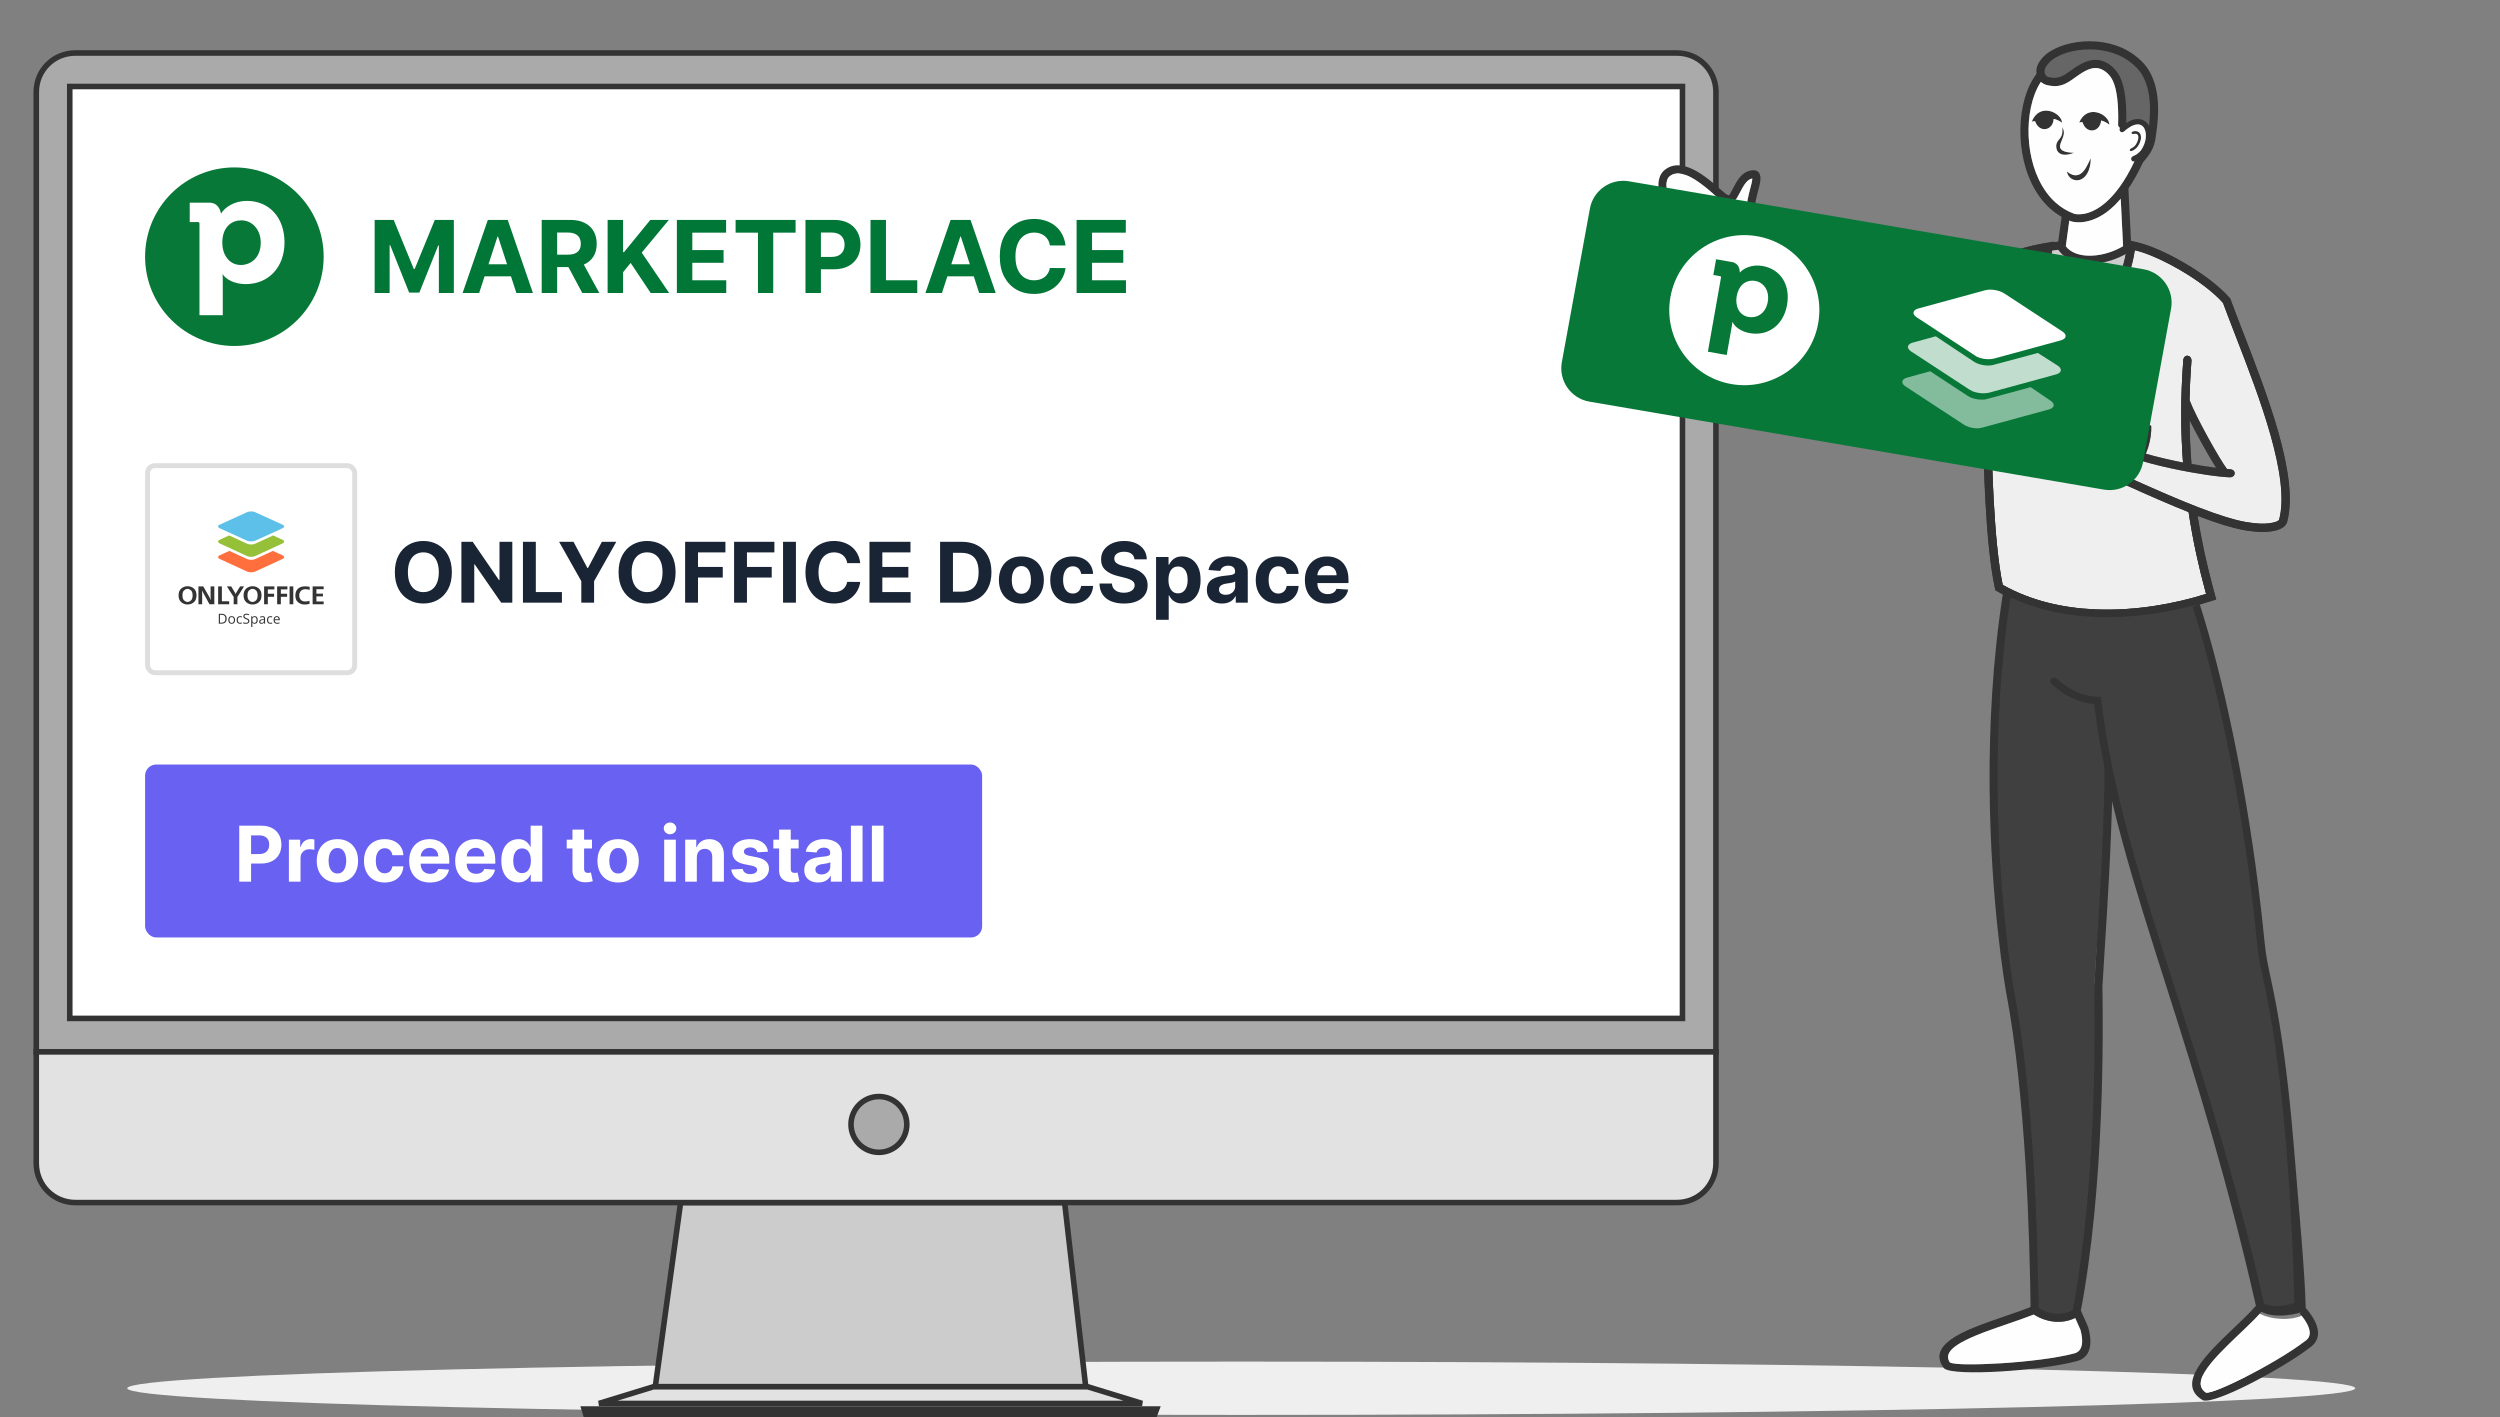 <svg width="448" height="254" viewBox="0 0 448 254" fill="none" xmlns="http://www.w3.org/2000/svg">
<rect x="0" y="0" width="448" height="254" fill="#808080" stroke="none"/>
<path d="M222.431 253.553C332.682 253.553 422.058 251.414 422.058 248.776C422.058 246.138 332.682 244 222.431 244C112.179 244 22.803 246.138 22.803 248.776C22.803 251.414 112.179 253.553 222.431 253.553Z" fill="#EFEFEF"/>
<path d="M307.495 16.496V188.5H6.5V16.496C6.5 12.594 9.6 9.5 13.505 9.5H300.495C304.315 9.5 307.358 12.454 307.495 16.23V16.496Z" fill="#AAAAAA" stroke="#333333"/>
<path d="M12.5 182.5V15.5H301.5V182.5H12.5Z" fill="white" stroke="#333333"/>
<path d="M194 248.5H194.561L194.497 247.943L190.831 215.943L190.78 215.5H190.334H122.4H121.964L121.905 215.932L117.505 247.932L117.427 248.5H118H194Z" fill="#CCCCCC" stroke="#333333"/>
<path d="M6.5 208.442V188.5H307.5V208.442C307.5 212.382 304.396 215.5 300.495 215.5H13.505C9.599 215.5 6.5 212.383 6.5 208.442Z" fill="#E2E2E2" stroke="#333333"/>
<path d="M107.333 251.5L117.106 248.5H194.894L204.667 251.5H107.333Z" fill="#E2E2E2" stroke="#333333"/>
<path d="M207.281 252.5L206.909 253.5H104.986L104.677 252.5H207.281Z" fill="#AAAAAA" stroke="#333333"/>
<path d="M162.5 201.497C162.5 204.26 160.259 206.5 157.5 206.5C154.741 206.5 152.5 204.26 152.5 201.497C152.5 198.74 154.74 196.5 157.5 196.5C160.26 196.5 162.5 198.735 162.5 201.497Z" fill="#AAAAAA" stroke="#333333"/>
<path d="M58 46C58 54.837 50.837 62 42 62C33.163 62 26 54.837 26 46C26 37.163 33.163 30 42 30C50.837 30 58 37.163 58 46Z" fill="#077838"/>
<path d="M50.984 43.456C50.984 47.885 48.125 50.914 44.036 50.914C42.092 50.914 40.49 50.114 39.891 49.113L39.919 50.142V56.485H35.745V40.085C35.745 39.856 35.688 39.798 35.43 39.798H34V36.313H37.489C39.09 36.313 39.491 37.685 39.604 38.285C40.234 37.228 41.891 36 44.236 36C48.268 35.999 50.984 38.998 50.984 43.456ZM46.724 43.485C46.724 41.113 45.18 39.485 43.235 39.485C41.634 39.485 39.833 40.542 39.833 43.514C39.833 45.457 40.919 47.486 43.178 47.486C44.837 47.484 46.724 46.284 46.724 43.485Z" fill="white"/>
<path d="M67.138 39.409H70.551L74.156 48.205H74.31L77.915 39.409H81.328V52.5H78.644V43.979H78.535L75.147 52.436H73.319L69.931 43.947H69.822V52.5H67.138V39.409ZM85.865 52.5H82.899L87.418 39.409H90.985L95.498 52.5H92.532L89.253 42.401H89.15L85.865 52.5ZM85.68 47.354H92.685V49.515H85.68V47.354ZM97.073 52.5V39.409H102.238C103.227 39.409 104.07 39.586 104.769 39.94C105.472 40.289 106.007 40.785 106.374 41.429C106.744 42.068 106.93 42.82 106.93 43.685C106.93 44.555 106.742 45.303 106.367 45.929C105.992 46.551 105.449 47.028 104.737 47.361C104.03 47.693 103.173 47.859 102.168 47.859H98.71V45.635H101.72C102.249 45.635 102.688 45.562 103.037 45.418C103.387 45.273 103.646 45.055 103.817 44.766C103.992 44.476 104.079 44.116 104.079 43.685C104.079 43.251 103.992 42.884 103.817 42.586C103.646 42.288 103.384 42.062 103.031 41.908C102.681 41.751 102.24 41.672 101.708 41.672H99.841V52.5H97.073ZM104.143 46.543L107.396 52.5H104.341L101.158 46.543H104.143ZM108.886 52.5V39.409H111.654V45.181H111.826L116.537 39.409H119.855L114.997 45.271L119.912 52.5H116.601L113.015 47.118L111.654 48.78V52.5H108.886ZM121.296 52.5V39.409H130.117V41.691H124.064V44.81H129.663V47.092H124.064V50.218H130.143V52.5H121.296ZM131.819 41.691V39.409H142.57V41.691H138.562V52.5H135.827V41.691H131.819ZM144.341 52.5V39.409H149.506C150.499 39.409 151.344 39.599 152.043 39.978C152.742 40.353 153.275 40.875 153.641 41.544C154.012 42.209 154.197 42.976 154.197 43.845C154.197 44.715 154.01 45.481 153.635 46.146C153.26 46.811 152.717 47.329 152.005 47.7C151.298 48.07 150.441 48.256 149.435 48.256H146.143V46.038H148.988C149.521 46.038 149.96 45.946 150.305 45.763C150.654 45.575 150.914 45.318 151.085 44.989C151.259 44.657 151.347 44.276 151.347 43.845C151.347 43.41 151.259 43.031 151.085 42.707C150.914 42.379 150.654 42.126 150.305 41.947C149.955 41.764 149.512 41.672 148.975 41.672H147.109V52.5H144.341ZM155.995 52.5V39.409H158.763V50.218H164.375V52.5H155.995ZM168.798 52.5H165.833L170.352 39.409H173.919L178.431 52.5H175.465L172.186 42.401H172.084L168.798 52.5ZM168.613 47.354H175.619V49.515H168.613V47.354ZM190.942 43.992H188.142C188.091 43.63 187.987 43.308 187.829 43.027C187.672 42.742 187.469 42.499 187.222 42.298C186.975 42.098 186.689 41.945 186.365 41.838C186.046 41.731 185.699 41.678 185.324 41.678C184.646 41.678 184.056 41.847 183.553 42.183C183.05 42.516 182.66 43.001 182.383 43.641C182.106 44.276 181.968 45.047 181.968 45.955C181.968 46.888 182.106 47.672 182.383 48.307C182.664 48.942 183.056 49.421 183.559 49.745C184.062 50.069 184.644 50.231 185.304 50.231C185.675 50.231 186.018 50.182 186.333 50.084C186.653 49.986 186.936 49.843 187.184 49.656C187.431 49.464 187.635 49.231 187.797 48.959C187.963 48.686 188.078 48.375 188.142 48.026L190.942 48.038C190.87 48.639 190.689 49.219 190.399 49.777C190.113 50.331 189.728 50.827 189.242 51.266C188.76 51.701 188.185 52.046 187.516 52.302C186.851 52.553 186.099 52.679 185.26 52.679C184.092 52.679 183.048 52.415 182.127 51.886C181.211 51.358 180.487 50.593 179.954 49.592C179.426 48.59 179.162 47.378 179.162 45.955C179.162 44.527 179.43 43.312 179.967 42.311C180.504 41.31 181.233 40.547 182.153 40.023C183.074 39.494 184.109 39.23 185.26 39.23C186.018 39.23 186.721 39.337 187.369 39.55C188.021 39.763 188.598 40.074 189.101 40.483C189.604 40.888 190.013 41.384 190.328 41.972C190.648 42.56 190.853 43.234 190.942 43.992ZM192.927 52.5V39.409H201.748V41.691H195.695V44.81H201.294V47.092H195.695V50.218H201.773V52.5H192.927Z" fill="#017737"/>
<path d="M80.973 102.545C80.973 103.735 80.748 104.747 80.296 105.582C79.849 106.416 79.238 107.054 78.464 107.494C77.694 107.931 76.827 108.149 75.865 108.149C74.895 108.149 74.025 107.929 73.255 107.489C72.484 107.048 71.875 106.411 71.428 105.576C70.98 104.742 70.756 103.732 70.756 102.545C70.756 101.356 70.98 100.344 71.428 99.509C71.875 98.675 72.484 98.039 73.255 97.602C74.025 97.162 74.895 96.942 75.865 96.942C76.827 96.942 77.694 97.162 78.464 97.602C79.238 98.039 79.849 98.675 80.296 99.509C80.748 100.344 80.973 101.356 80.973 102.545ZM78.635 102.545C78.635 101.775 78.519 101.125 78.288 100.596C78.061 100.067 77.74 99.665 77.324 99.392C76.909 99.119 76.422 98.982 75.865 98.982C75.307 98.982 74.821 99.119 74.405 99.392C73.99 99.665 73.666 100.067 73.436 100.596C73.209 101.125 73.095 101.775 73.095 102.545C73.095 103.316 73.209 103.966 73.436 104.495C73.666 105.024 73.99 105.425 74.405 105.699C74.821 105.972 75.307 106.109 75.865 106.109C76.422 106.109 76.909 105.972 77.324 105.699C77.74 105.425 78.061 105.024 78.288 104.495C78.519 103.966 78.635 103.316 78.635 102.545ZM91.806 97.091V108H89.814L85.068 101.134H84.988V108H82.682V97.091H84.706L89.415 103.952H89.51V97.091H91.806ZM93.712 108V97.091H96.018V106.098H100.695V108H93.712ZM100.192 97.091H102.775L105.263 101.789H105.369L107.857 97.091H110.44L106.461 104.143V108H104.171V104.143L100.192 97.091ZM121.066 102.545C121.066 103.735 120.84 104.747 120.389 105.582C119.942 106.416 119.331 107.054 118.557 107.494C117.786 107.931 116.92 108.149 115.957 108.149C114.988 108.149 114.118 107.929 113.347 107.489C112.577 107.048 111.968 106.411 111.52 105.576C111.073 104.742 110.849 103.732 110.849 102.545C110.849 101.356 111.073 100.344 111.52 99.509C111.968 98.675 112.577 98.039 113.347 97.602C114.118 97.162 114.988 96.942 115.957 96.942C116.92 96.942 117.786 97.162 118.557 97.602C119.331 98.039 119.942 98.675 120.389 99.509C120.84 100.344 121.066 101.356 121.066 102.545ZM118.727 102.545C118.727 101.775 118.612 101.125 118.381 100.596C118.154 100.067 117.832 99.665 117.417 99.392C117.002 99.119 116.515 98.982 115.957 98.982C115.4 98.982 114.913 99.119 114.498 99.392C114.082 99.665 113.759 100.067 113.528 100.596C113.301 101.125 113.188 101.775 113.188 102.545C113.188 103.316 113.301 103.966 113.528 104.495C113.759 105.024 114.082 105.425 114.498 105.699C114.913 105.972 115.4 106.109 115.957 106.109C116.515 106.109 117.002 105.972 117.417 105.699C117.832 105.425 118.154 105.024 118.381 104.495C118.612 103.966 118.727 103.316 118.727 102.545ZM122.774 108V97.091H129.997V98.993H125.081V101.592H129.518V103.494H125.081V108H122.774ZM131.549 108V97.091H138.772V98.993H133.855V101.592H138.292V103.494H133.855V108H131.549ZM142.63 97.091V108H140.323V97.091H142.63ZM154.153 100.91H151.82C151.777 100.608 151.69 100.34 151.559 100.106C151.427 99.868 151.258 99.665 151.052 99.499C150.847 99.332 150.609 99.204 150.339 99.115C150.072 99.026 149.783 98.982 149.47 98.982C148.906 98.982 148.414 99.122 147.995 99.403C147.576 99.68 147.251 100.085 147.02 100.617C146.789 101.146 146.674 101.789 146.674 102.545C146.674 103.323 146.789 103.977 147.02 104.506C147.255 105.035 147.581 105.434 148 105.704C148.419 105.974 148.904 106.109 149.454 106.109C149.763 106.109 150.049 106.068 150.312 105.987C150.578 105.905 150.815 105.786 151.021 105.63C151.226 105.47 151.397 105.276 151.532 105.049C151.67 104.822 151.766 104.562 151.82 104.271L154.153 104.282C154.092 104.783 153.941 105.266 153.7 105.731C153.462 106.192 153.141 106.606 152.736 106.972C152.334 107.334 151.855 107.622 151.297 107.835C150.744 108.044 150.117 108.149 149.417 108.149C148.444 108.149 147.574 107.929 146.807 107.489C146.044 107.048 145.44 106.411 144.996 105.576C144.556 104.742 144.335 103.732 144.335 102.545C144.335 101.356 144.559 100.344 145.007 99.509C145.454 98.675 146.061 98.039 146.828 97.602C147.595 97.162 148.458 96.942 149.417 96.942C150.049 96.942 150.635 97.031 151.175 97.208C151.718 97.386 152.199 97.645 152.619 97.986C153.038 98.323 153.378 98.737 153.641 99.227C153.908 99.717 154.078 100.278 154.153 100.91ZM155.807 108V97.091H163.157V98.993H158.113V101.592H162.779V103.494H158.113V106.098H163.179V108H155.807ZM172.33 108H168.463V97.091H172.362C173.459 97.091 174.404 97.309 175.196 97.746C175.988 98.179 176.597 98.803 177.023 99.616C177.453 100.429 177.667 101.402 177.667 102.535C177.667 103.671 177.453 104.648 177.023 105.464C176.597 106.281 175.984 106.908 175.185 107.345C174.39 107.782 173.438 108 172.33 108ZM170.769 106.024H172.234C172.916 106.024 173.489 105.903 173.955 105.662C174.423 105.417 174.775 105.038 175.009 104.527C175.247 104.012 175.366 103.348 175.366 102.535C175.366 101.729 175.247 101.07 175.009 100.559C174.775 100.047 174.425 99.671 173.96 99.429C173.495 99.188 172.921 99.067 172.239 99.067H170.769V106.024ZM183.03 108.16C182.203 108.16 181.487 107.984 180.883 107.632C180.283 107.277 179.82 106.784 179.493 106.152C179.166 105.516 179.003 104.779 179.003 103.941C179.003 103.096 179.166 102.357 179.493 101.725C179.82 101.089 180.283 100.596 180.883 100.244C181.487 99.889 182.203 99.712 183.03 99.712C183.857 99.712 184.571 99.889 185.171 100.244C185.775 100.596 186.24 101.089 186.567 101.725C186.894 102.357 187.057 103.096 187.057 103.941C187.057 104.779 186.894 105.516 186.567 106.152C186.24 106.784 185.775 107.277 185.171 107.632C184.571 107.984 183.857 108.16 183.03 108.16ZM183.041 106.402C183.417 106.402 183.731 106.295 183.983 106.082C184.236 105.866 184.426 105.571 184.553 105.198C184.685 104.825 184.751 104.401 184.751 103.925C184.751 103.449 184.685 103.025 184.553 102.652C184.426 102.279 184.236 101.984 183.983 101.768C183.731 101.551 183.417 101.443 183.041 101.443C182.661 101.443 182.341 101.551 182.082 101.768C181.826 101.984 181.633 102.279 181.501 102.652C181.373 103.025 181.309 103.449 181.309 103.925C181.309 104.401 181.373 104.825 181.501 105.198C181.633 105.571 181.826 105.866 182.082 106.082C182.341 106.295 182.661 106.402 183.041 106.402ZM192.229 108.16C191.391 108.16 190.67 107.982 190.067 107.627C189.466 107.268 189.005 106.771 188.682 106.136C188.362 105.5 188.202 104.768 188.202 103.941C188.202 103.103 188.364 102.368 188.687 101.736C189.014 101.1 189.477 100.605 190.077 100.25C190.677 99.891 191.391 99.712 192.219 99.712C192.932 99.712 193.557 99.841 194.094 100.1C194.63 100.36 195.054 100.724 195.367 101.192C195.679 101.661 195.851 102.212 195.883 102.844H193.742C193.682 102.435 193.522 102.107 193.263 101.858C193.007 101.606 192.671 101.48 192.256 101.48C191.904 101.48 191.597 101.576 191.334 101.768C191.075 101.956 190.873 102.231 190.727 102.593C190.581 102.956 190.509 103.394 190.509 103.909C190.509 104.431 190.58 104.875 190.722 105.241C190.867 105.607 191.072 105.885 191.334 106.077C191.597 106.269 191.904 106.365 192.256 106.365C192.515 106.365 192.748 106.311 192.954 106.205C193.163 106.098 193.335 105.944 193.47 105.741C193.609 105.536 193.699 105.289 193.742 105.001H195.883C195.848 105.626 195.677 106.176 195.372 106.652C195.07 107.125 194.653 107.494 194.12 107.76C193.588 108.027 192.957 108.16 192.229 108.16ZM203.297 100.228C203.254 99.799 203.071 99.465 202.748 99.227C202.425 98.989 201.986 98.87 201.432 98.87C201.056 98.87 200.738 98.923 200.479 99.03C200.22 99.133 200.021 99.277 199.882 99.461C199.747 99.646 199.68 99.856 199.68 100.09C199.673 100.285 199.714 100.456 199.802 100.601C199.895 100.747 200.021 100.873 200.181 100.979C200.34 101.082 200.525 101.173 200.735 101.251C200.944 101.326 201.168 101.39 201.406 101.443L202.386 101.677C202.862 101.784 203.299 101.926 203.696 102.103C204.094 102.281 204.438 102.499 204.73 102.759C205.021 103.018 205.246 103.323 205.406 103.675C205.57 104.026 205.653 104.429 205.657 104.884C205.653 105.551 205.483 106.13 205.145 106.62C204.811 107.107 204.328 107.485 203.696 107.755C203.068 108.021 202.31 108.154 201.422 108.154C200.541 108.154 199.774 108.02 199.121 107.75C198.471 107.48 197.963 107.08 197.597 106.551C197.235 106.018 197.045 105.36 197.027 104.575H199.259C199.284 104.941 199.389 105.246 199.573 105.491C199.762 105.733 200.012 105.915 200.324 106.04C200.641 106.161 200.997 106.221 201.395 106.221C201.786 106.221 202.125 106.164 202.413 106.05C202.704 105.937 202.929 105.779 203.089 105.576C203.249 105.374 203.329 105.141 203.329 104.879C203.329 104.634 203.256 104.428 203.11 104.261C202.968 104.094 202.759 103.952 202.482 103.835C202.208 103.717 201.873 103.611 201.475 103.515L200.287 103.217C199.367 102.993 198.641 102.643 198.109 102.167C197.576 101.691 197.311 101.05 197.315 100.244C197.311 99.584 197.487 99.007 197.842 98.513C198.201 98.019 198.693 97.634 199.318 97.357C199.943 97.08 200.653 96.942 201.448 96.942C202.258 96.942 202.965 97.08 203.568 97.357C204.176 97.634 204.648 98.019 204.985 98.513C205.323 99.007 205.497 99.579 205.507 100.228H203.297ZM207.165 111.068V99.818H209.403V101.192H209.504C209.603 100.972 209.747 100.749 209.935 100.521C210.127 100.29 210.376 100.099 210.681 99.946C210.99 99.79 211.373 99.712 211.831 99.712C212.428 99.712 212.979 99.868 213.483 100.18C213.987 100.489 214.39 100.956 214.692 101.581C214.994 102.203 215.145 102.982 215.145 103.92C215.145 104.832 214.997 105.603 214.703 106.232C214.411 106.857 214.014 107.331 213.509 107.654C213.009 107.973 212.448 108.133 211.826 108.133C211.386 108.133 211.011 108.06 210.702 107.915C210.397 107.769 210.146 107.586 209.951 107.366C209.756 107.142 209.607 106.917 209.504 106.69H209.434V111.068H207.165ZM209.387 103.909C209.387 104.396 209.454 104.82 209.589 105.182C209.724 105.544 209.919 105.827 210.175 106.029C210.431 106.228 210.741 106.327 211.107 106.327C211.476 106.327 211.789 106.226 212.045 106.024C212.3 105.818 212.494 105.534 212.625 105.172C212.76 104.806 212.828 104.385 212.828 103.909C212.828 103.437 212.762 103.021 212.631 102.663C212.499 102.304 212.306 102.023 212.05 101.821C211.794 101.619 211.48 101.517 211.107 101.517C210.738 101.517 210.425 101.615 210.17 101.81C209.917 102.006 209.724 102.283 209.589 102.641C209.454 103 209.387 103.423 209.387 103.909ZM218.991 108.154C218.469 108.154 218.003 108.064 217.595 107.883C217.187 107.698 216.863 107.426 216.626 107.068C216.391 106.706 216.274 106.255 216.274 105.715C216.274 105.26 216.357 104.879 216.524 104.57C216.691 104.261 216.919 104.012 217.206 103.824C217.494 103.636 217.82 103.494 218.186 103.398C218.556 103.302 218.943 103.234 219.347 103.195C219.823 103.146 220.207 103.099 220.498 103.057C220.789 103.011 221.001 102.943 221.132 102.854C221.263 102.766 221.329 102.634 221.329 102.46V102.428C221.329 102.091 221.222 101.83 221.009 101.645C220.8 101.461 220.502 101.368 220.115 101.368C219.706 101.368 219.381 101.459 219.14 101.64C218.898 101.817 218.738 102.041 218.66 102.311L216.562 102.141C216.668 101.643 216.878 101.214 217.19 100.852C217.503 100.486 217.906 100.205 218.399 100.01C218.896 99.811 219.472 99.712 220.125 99.712C220.58 99.712 221.015 99.765 221.43 99.871C221.849 99.978 222.22 100.143 222.544 100.367C222.87 100.591 223.128 100.878 223.316 101.23C223.504 101.578 223.598 101.995 223.598 102.482V108H221.446V106.865H221.382C221.251 107.121 221.075 107.347 220.855 107.542C220.635 107.734 220.37 107.885 220.061 107.995C219.752 108.101 219.395 108.154 218.991 108.154ZM219.64 106.588C219.974 106.588 220.269 106.523 220.525 106.391C220.78 106.256 220.981 106.075 221.127 105.848C221.272 105.621 221.345 105.363 221.345 105.076V104.207C221.274 104.254 221.176 104.296 221.052 104.335C220.931 104.371 220.795 104.404 220.642 104.436C220.489 104.465 220.336 104.491 220.184 104.516C220.031 104.538 219.893 104.557 219.768 104.575C219.502 104.614 219.269 104.676 219.07 104.761C218.872 104.847 218.717 104.962 218.607 105.108C218.497 105.25 218.442 105.427 218.442 105.64C218.442 105.949 218.554 106.185 218.778 106.349C219.005 106.509 219.292 106.588 219.64 106.588ZM229.055 108.16C228.217 108.16 227.496 107.982 226.893 107.627C226.293 107.268 225.831 106.771 225.508 106.136C225.188 105.5 225.028 104.768 225.028 103.941C225.028 103.103 225.19 102.368 225.513 101.736C225.84 101.1 226.303 100.605 226.903 100.25C227.504 99.891 228.217 99.712 229.045 99.712C229.759 99.712 230.384 99.841 230.92 100.1C231.456 100.36 231.88 100.724 232.193 101.192C232.505 101.661 232.678 102.212 232.71 102.844H230.568C230.508 102.435 230.348 102.107 230.089 101.858C229.833 101.606 229.498 101.48 229.082 101.48C228.73 101.48 228.423 101.576 228.161 101.768C227.901 101.956 227.699 102.231 227.553 102.593C227.408 102.956 227.335 103.394 227.335 103.909C227.335 104.431 227.406 104.875 227.548 105.241C227.694 105.607 227.898 105.885 228.161 106.077C228.423 106.269 228.73 106.365 229.082 106.365C229.341 106.365 229.574 106.311 229.78 106.205C229.989 106.098 230.162 105.944 230.297 105.741C230.435 105.536 230.526 105.289 230.568 105.001H232.71C232.674 105.626 232.504 106.176 232.198 106.652C231.896 107.125 231.479 107.494 230.946 107.76C230.414 108.027 229.783 108.16 229.055 108.16ZM237.891 108.16C237.049 108.16 236.325 107.989 235.718 107.648C235.114 107.304 234.649 106.817 234.322 106.189C233.995 105.557 233.832 104.809 233.832 103.946C233.832 103.105 233.995 102.366 234.322 101.73C234.649 101.095 235.109 100.599 235.702 100.244C236.298 99.889 236.998 99.712 237.801 99.712C238.34 99.712 238.843 99.799 239.308 99.973C239.777 100.143 240.185 100.401 240.533 100.745C240.885 101.089 241.158 101.523 241.353 102.045C241.549 102.563 241.646 103.17 241.646 103.866V104.49H234.738V103.083H239.51C239.51 102.757 239.439 102.467 239.297 102.215C239.155 101.963 238.958 101.766 238.706 101.624C238.457 101.478 238.168 101.406 237.838 101.406C237.493 101.406 237.188 101.485 236.922 101.645C236.659 101.801 236.453 102.013 236.304 102.279C236.155 102.542 236.078 102.835 236.075 103.158V104.495C236.075 104.9 236.149 105.25 236.298 105.544C236.451 105.839 236.666 106.066 236.943 106.226C237.22 106.386 237.548 106.466 237.928 106.466C238.18 106.466 238.411 106.43 238.621 106.359C238.83 106.288 239.01 106.182 239.159 106.04C239.308 105.898 239.422 105.724 239.5 105.518L241.598 105.656C241.492 106.161 241.274 106.601 240.943 106.977C240.617 107.35 240.194 107.641 239.676 107.851C239.161 108.057 238.566 108.16 237.891 108.16Z" fill="#192435"/>
<path fill-rule="evenodd" clip-rule="evenodd" d="M380.97 45.505C380.629 47.339 379.98 49.907 378.832 50.536C378.054 50.968 376.863 50.281 375.042 47.267C376.868 47.175 378.818 46.638 380.552 45.73C380.691 45.658 380.831 45.582 380.97 45.505ZM372.424 47.06C371.55 48.107 370.767 48.817 370.085 49.283C369.072 49.969 368.375 50.075 367.986 49.94C367.655 49.82 367.487 49.259 367.424 48.553C367.309 47.31 367.544 45.759 367.731 44.895C368.092 44.847 368.466 44.799 368.846 44.761L369.038 45.03C369.845 46.081 371.036 46.743 372.424 47.06Z" fill="#CCCCCC" stroke="#CCCCCC" stroke-width="0.216" stroke-miterlimit="22.926"/>
<path fill-rule="evenodd" clip-rule="evenodd" d="M381.036 22.031C381.075 20.216 381.008 18.699 380.859 17.437C380.671 15.896 380.35 14.71 379.927 13.812C379.615 13.15 379.144 12.511 378.572 11.998C378.029 11.503 377.386 11.11 376.694 10.898C375.829 10.634 374.989 10.687 374.172 10.937C373.409 11.167 372.678 11.57 371.963 12.041C371.607 12.271 371.3 12.492 371.007 12.703C369.791 13.572 368.821 14.268 367.078 13.798C366.957 13.764 366.842 13.707 366.746 13.625C366.607 13.505 366.496 13.342 366.439 13.15C366.376 12.943 366.371 12.703 366.443 12.435C366.516 12.156 366.679 11.854 366.943 11.542L366.977 11.494C367.073 11.359 367.193 11.225 367.332 11.091C368.504 9.948 370.843 9.065 373.505 8.882C376.185 8.7 379.163 9.252 381.565 10.99C382.026 11.321 382.463 11.695 382.876 12.123C383.851 13.126 384.601 14.523 384.99 16.424C385.326 18.07 385.393 20.091 385.105 22.559C384.97 22.314 384.807 22.098 384.615 21.915C384.245 21.57 383.774 21.358 383.217 21.33C382.598 21.296 381.863 21.503 381.036 22.031Z" fill="#666666" stroke="#666666" stroke-width="0.216" stroke-miterlimit="22.926"/>
<path fill-rule="evenodd" clip-rule="evenodd" d="M365.334 12.775C364.47 13.745 363.763 14.988 363.23 16.414C362.073 19.525 361.732 23.528 362.366 27.354C363.005 31.214 364.638 34.92 367.409 37.397C368.485 38.357 369.734 39.134 371.161 39.667C371.372 39.749 374.518 40.632 378.256 37.421C380.1 35.832 382.132 33.225 384.068 28.986L382.742 28.381C380.907 32.404 379.015 34.848 377.309 36.312C374.182 39 371.824 38.357 371.67 38.299C370.421 37.838 369.331 37.157 368.389 36.312C365.882 34.07 364.402 30.676 363.812 27.119C363.216 23.533 363.528 19.798 364.599 16.923C365.07 15.665 365.68 14.575 366.425 13.745L365.334 12.775Z" fill="#333333"/>
<path fill-rule="evenodd" clip-rule="evenodd" d="M381.003 23.067C381.095 20.782 381.037 18.93 380.854 17.437C380.667 15.896 380.345 14.71 379.922 13.812C379.61 13.15 379.14 12.511 378.568 11.998C378.025 11.503 377.381 11.11 376.69 10.899C375.825 10.634 374.985 10.687 374.168 10.937C373.404 11.167 372.674 11.571 371.958 12.041C371.603 12.271 371.295 12.492 371.002 12.704C369.787 13.572 368.817 14.268 367.073 13.798C366.953 13.764 366.838 13.707 366.742 13.625C366.602 13.505 366.492 13.342 366.434 13.15C366.372 12.944 366.367 12.704 366.439 12.435C366.511 12.156 366.675 11.854 366.939 11.542L366.972 11.494C367.068 11.359 367.189 11.225 367.328 11.091C368.5 9.948 370.839 9.065 373.5 8.882C376.181 8.7 379.159 9.252 381.56 10.99C382.022 11.321 382.459 11.695 382.872 12.123C383.847 13.126 384.596 14.523 384.985 16.424C385.346 18.195 385.394 20.394 385.033 23.116L384.981 23.528C384.798 24.954 384.683 25.842 383.804 27.061C383.679 27.234 383.535 27.422 383.367 27.623C383.223 27.801 383.054 27.993 382.862 28.194L383.03 28.799L383.929 29.188C384.116 28.986 384.303 28.775 384.486 28.55C384.654 28.348 384.817 28.137 384.981 27.911C386.071 26.394 386.205 25.367 386.422 23.716L386.474 23.303C386.859 20.413 386.801 18.051 386.407 16.131C385.96 13.932 385.072 12.295 383.909 11.105C383.439 10.62 382.934 10.193 382.406 9.809C379.697 7.845 376.373 7.226 373.39 7.428C370.388 7.629 367.698 8.681 366.295 10.044C366.113 10.222 365.949 10.409 365.805 10.601C365.392 11.086 365.137 11.58 365.013 12.055C364.868 12.598 364.888 13.116 365.027 13.572C365.171 14.043 365.44 14.441 365.786 14.734C366.05 14.955 366.357 15.118 366.684 15.209C369.095 15.857 370.311 14.984 371.843 13.889C372.136 13.683 372.439 13.462 372.746 13.26C373.356 12.857 373.971 12.516 374.581 12.329C375.138 12.161 375.695 12.123 376.253 12.291C376.723 12.435 377.175 12.713 377.569 13.073C377.996 13.462 378.352 13.942 378.587 14.432C378.947 15.19 379.221 16.227 379.389 17.605C379.548 18.925 379.61 20.538 379.548 22.501L379.918 23.02L381.003 23.067Z" fill="#333333"/>
<path fill-rule="evenodd" clip-rule="evenodd" d="M380.682 23.519C381.705 22.616 382.541 22.266 383.175 22.295C383.492 22.309 383.751 22.429 383.958 22.616C384.179 22.823 384.337 23.116 384.433 23.466C384.688 24.378 384.496 25.631 383.775 26.759C383.592 27.047 383.285 27.369 382.91 27.628C382.728 27.753 382.531 27.858 382.329 27.935C381.565 28.219 381.945 29.059 382.406 28.934C382.786 28.828 383.146 28.651 383.463 28.435C383.948 28.103 384.351 27.671 384.596 27.287C385.471 25.919 385.692 24.369 385.375 23.212C385.23 22.689 384.976 22.237 384.62 21.911C384.251 21.565 383.78 21.354 383.223 21.325C382.344 21.282 381.239 21.714 379.971 22.847C379.519 23.255 380.067 24.061 380.682 23.519Z" fill="#333333"/>
<path fill-rule="evenodd" clip-rule="evenodd" d="M382.435 23.999C382.579 23.97 382.704 23.97 382.81 23.994C382.93 24.023 383.026 24.09 383.083 24.181C383.151 24.292 383.189 24.44 383.189 24.613C383.189 24.973 383.04 25.434 382.733 25.909C382.627 26.073 382.454 26.26 382.238 26.404C382.156 26.461 382.065 26.514 381.969 26.553C381.455 26.773 381.623 27.191 382.036 27.047C382.204 26.989 382.368 26.903 382.512 26.807C382.781 26.625 383.006 26.385 383.141 26.173C383.496 25.616 383.674 25.064 383.674 24.613C383.674 24.344 383.612 24.104 383.492 23.917C383.362 23.716 383.17 23.576 382.915 23.519C382.766 23.485 382.593 23.48 382.396 23.509C381.758 23.615 381.83 24.119 382.435 23.999Z" fill="#333333"/>
<path fill-rule="evenodd" clip-rule="evenodd" d="M381.936 44.472L381.398 33.561L379.938 33.628L380.48 44.539L381.936 44.472Z" fill="#333333"/>
<path fill-rule="evenodd" clip-rule="evenodd" d="M370.157 44.415L370.954 38.563L369.508 38.366L368.706 44.218L370.157 44.415Z" fill="#333333"/>
<path fill-rule="evenodd" clip-rule="evenodd" d="M381.234 43.877L381.22 43.959C381.023 45.294 380.379 49.686 378.833 50.536C377.968 51.016 376.594 50.118 374.413 46.172L373.131 46.873C375.845 51.788 377.949 52.691 379.534 51.812C381.719 50.608 382.445 45.663 382.666 44.166L382.68 44.084L381.234 43.877Z" fill="#333333"/>
<path fill-rule="evenodd" clip-rule="evenodd" d="M366.435 44.045C366.238 44.756 365.805 46.964 365.969 48.687C366.084 49.921 366.512 50.963 367.501 51.313C368.25 51.577 369.437 51.486 370.907 50.487C371.896 49.811 373.063 48.702 374.356 46.959L373.184 46.09C371.997 47.684 370.955 48.687 370.08 49.283C369.067 49.969 368.37 50.075 367.981 49.94C367.65 49.82 367.482 49.259 367.419 48.553C367.275 47.036 367.664 45.073 367.837 44.439L366.435 44.045Z" fill="#333333"/>
<path fill-rule="evenodd" clip-rule="evenodd" d="M371.665 27.378C369.278 28.324 368.437 27.215 368.471 26.183C368.509 24.791 369.816 25.069 369.551 22.813C370.685 24.402 368.13 26.164 369.657 26.994C369.984 27.172 370.503 27.354 371.665 27.378Z" fill="#333333"/>
<path fill-rule="evenodd" clip-rule="evenodd" d="M370.388 30.734C373.179 32.985 374.192 28.991 374.682 28.377C374.543 33.336 370.738 32.99 370.388 30.734Z" fill="#333333"/>
<path fill-rule="evenodd" clip-rule="evenodd" d="M372.568 21.992C374.053 18.483 377.991 20.485 378.006 22.362C377.819 22.155 376.992 21.661 376.522 21.604C376.358 23.692 373.861 24.128 373.188 21.901C372.924 21.887 372.765 21.872 372.568 21.992Z" fill="#333333"/>
<path fill-rule="evenodd" clip-rule="evenodd" d="M364.076 21.843C365.426 18.282 369.442 20.134 369.528 22.012C369.331 21.815 368.491 21.349 368.015 21.311C367.933 23.404 365.45 23.932 364.696 21.733C364.427 21.723 364.268 21.719 364.076 21.843Z" fill="#333333"/>
<path fill-rule="evenodd" clip-rule="evenodd" d="M314.946 41.842C314.158 38.343 314.36 37.33 314.658 35.851L314.701 35.645C314.792 35.184 314.931 34.67 315.061 34.181C315.325 33.182 315.565 32.28 315.45 31.622C315.306 30.791 314.826 30.364 313.774 30.547C312.069 30.84 311.252 32.419 310.565 33.739C310.2 34.445 309.893 35.035 309.801 35.021C309.705 34.987 309.609 34.944 309.513 34.891C309.407 34.833 309.302 34.757 309.186 34.675C308.985 34.526 308.653 34.233 308.245 33.878C305.934 31.843 301.395 27.844 298.239 30.513C297.365 31.252 296.904 32.692 297.389 34.685C297.745 36.134 298.609 37.925 300.209 39.984C300.271 40.061 300.54 40.359 301.112 40.786C301.419 41.011 301.827 41.29 302.37 41.612C302.927 41.943 303.59 42.188 304.388 42.485C305.584 42.932 307.111 43.498 308.898 44.593L309.662 43.349C307.75 42.178 306.155 41.583 304.897 41.117C304.157 40.843 303.547 40.613 303.115 40.359C302.63 40.071 302.26 39.821 301.981 39.615C301.558 39.303 301.4 39.139 301.366 39.096C299.901 37.205 299.118 35.611 298.806 34.349C298.465 32.961 298.696 32.044 299.181 31.631C301.371 29.779 305.286 33.225 307.275 34.977C307.702 35.352 308.048 35.659 308.312 35.856C308.466 35.966 308.624 36.072 308.788 36.168C308.965 36.269 309.148 36.35 309.335 36.413C310.603 36.826 311.17 35.731 311.852 34.416C312.386 33.389 313.024 32.164 314.009 31.992C314.019 31.992 313.995 31.804 314.004 31.876C314.062 32.222 313.86 32.98 313.639 33.821C313.51 34.31 313.375 34.824 313.265 35.376L313.221 35.582C312.885 37.248 312.659 38.386 313.51 42.173L314.946 41.842Z" fill="#333333"/>
<path fill-rule="evenodd" clip-rule="evenodd" d="M311.132 42.183C310.44 42.456 309.777 42.764 309.253 43.09C307.524 42.077 306.059 41.535 304.897 41.103C304.157 40.829 303.547 40.599 303.115 40.344C302.629 40.056 302.26 39.806 301.981 39.6C301.558 39.288 301.4 39.125 301.366 39.082C301.232 38.909 301.107 38.741 300.982 38.573C299.762 36.902 299.084 35.481 298.806 34.329C298.465 32.942 298.695 32.025 299.181 31.612C299.401 31.425 299.642 31.291 299.891 31.204C302.139 30.436 305.483 33.379 307.274 34.958C307.702 35.333 308.048 35.64 308.312 35.837C308.466 35.947 308.624 36.053 308.787 36.149C308.965 36.249 309.148 36.331 309.335 36.393C310.603 36.806 311.17 35.712 311.852 34.396C312.385 33.369 313.024 32.145 314.014 31.972C314.018 32.352 313.841 33.043 313.639 33.801C313.509 34.291 313.375 34.804 313.264 35.356L313.221 35.563C312.909 37.123 312.688 38.218 313.356 41.453C312.673 41.635 311.881 41.89 311.132 42.183Z" fill="#FEFEFE"/>
<path fill-rule="evenodd" clip-rule="evenodd" d="M373.587 86.687C372.424 86.476 371.305 86.063 369.778 85.3C368.706 84.762 367.837 84.201 367.14 83.634C366.545 83.149 366.074 82.66 365.714 82.175C365.877 83.735 366.309 85.454 366.886 87.177C367.712 89.644 368.826 92.121 369.874 94.195C370.378 92.812 371.05 91.348 371.805 89.889C372.367 88.804 372.972 87.724 373.587 86.687Z" fill="#FF6F3D"/>
<path fill-rule="evenodd" clip-rule="evenodd" d="M365.324 81.175L365.941 82.006C366.286 82.469 366.739 82.942 367.319 83.414M365.324 81.175L365.432 82.204L365.324 81.175ZM367.155 87.087C366.697 85.72 366.334 84.362 366.124 83.09L367.155 87.087ZM366.124 83.09C366.372 83.346 366.651 83.601 366.962 83.854L366.962 83.854C367.676 84.436 368.564 85.008 369.65 85.553L369.651 85.553C371.022 86.238 372.08 86.65 373.14 86.886C372.593 87.821 372.056 88.788 371.553 89.759L371.553 89.759C370.904 91.014 370.314 92.275 369.838 93.489C368.882 91.549 367.9 89.312 367.155 87.087M365.432 82.204C365.598 83.792 366.037 85.532 366.617 87.267L365.432 82.204ZM367.319 83.414C367.998 83.966 368.849 84.517 369.904 85.046C371.419 85.803 372.511 86.204 373.637 86.408L374.038 86.481L373.831 86.832C373.218 87.865 372.616 88.94 372.056 90.019C371.306 91.472 370.639 92.924 370.14 94.292L369.916 94.907L369.621 94.323C368.57 92.242 367.449 89.751 366.617 87.267L366.617 87.267" fill="#FF6F3D"/>
<path fill-rule="evenodd" clip-rule="evenodd" d="M365.642 80.802C365.627 82.688 366.137 84.925 366.886 87.177C367.712 89.644 368.827 92.121 369.874 94.195C370.378 92.812 371.051 91.348 371.805 89.889C373.13 87.33 374.706 84.786 376.085 82.751L377.213 83.509C375.854 85.516 374.302 88.017 373.01 90.513C372.002 92.467 371.147 94.421 370.671 96.129L370.22 97.757L369.417 96.269C368.159 93.926 366.646 90.767 365.594 87.614C364.801 85.237 364.263 82.856 364.278 80.807L365.642 80.802Z" fill="#333333"/>
<path fill-rule="evenodd" clip-rule="evenodd" d="M358.831 61.572C356.539 64.764 352.658 68.407 348.527 70.942C344.934 73.145 341.178 74.494 338.209 73.923C337.883 73.861 336.499 73.409 334.318 69.953C332.046 66.348 329.102 59.647 325.999 47.209C326.465 47.007 327.089 46.82 327.742 46.671C328.674 46.455 329.654 46.311 330.38 46.258C330.841 47.353 331.335 48.606 331.849 49.907C333.934 55.201 336.365 61.38 340.352 65.58L340.784 66.036L341.298 65.676C342.643 64.74 346.231 60.501 349.565 56.555C352.298 53.324 354.858 50.295 355.732 49.599C356.981 48.601 358.528 47.564 360.675 46.685C362.745 45.836 365.378 45.135 368.846 44.756L369.038 45.025C370.176 46.517 372.088 47.223 374.231 47.276C376.277 47.324 378.558 46.772 380.552 45.73C381.109 45.442 381.642 45.116 382.142 44.756C384.409 45.193 387.599 46.599 390.658 48.385C393.747 50.185 396.672 52.355 398.368 54.299C399.021 56.075 399.795 58.067 400.616 60.194C404.833 71.076 410.458 85.588 408.412 93.158C408.398 93.206 408.133 93.571 406.678 93.768C405.737 93.892 404.387 93.878 402.461 93.542C400.39 93.182 397.623 92.318 394.05 90.94C390.433 89.548 386.009 87.638 380.662 85.199L380.057 86.524C385.442 88.982 389.895 90.902 393.526 92.304C397.201 93.72 400.059 94.608 402.22 94.982C404.305 95.342 405.804 95.357 406.88 95.213C409.195 94.901 409.786 93.705 409.829 93.542C412 85.516 406.275 70.745 401.98 59.67C401.14 57.501 400.352 55.475 399.694 53.675L399.646 53.55L399.559 53.449C397.772 51.356 394.66 49.028 391.393 47.122C388.065 45.178 384.539 43.661 382.075 43.263L381.767 43.215L381.517 43.407C381.003 43.796 380.456 44.146 379.879 44.444C378.097 45.37 376.075 45.869 374.264 45.821C372.549 45.778 371.051 45.25 370.2 44.141C370.08 43.983 369.975 43.82 369.883 43.647L369.653 43.21L369.163 43.258C365.31 43.637 362.4 44.401 360.123 45.337C357.827 46.277 356.165 47.391 354.824 48.462C353.821 49.263 351.222 52.336 348.45 55.614C345.549 59.047 342.446 62.714 340.952 64.073C337.431 60.088 335.164 54.333 333.214 49.374C332.647 47.929 332.104 46.551 331.528 45.221L331.335 44.78H330.855C330.034 44.785 328.674 44.957 327.425 45.245C326.378 45.49 325.379 45.821 324.764 46.215L324.327 46.498L324.452 47.002C327.651 59.978 330.725 66.967 333.094 70.731C335.591 74.696 337.489 75.272 337.945 75.358C341.307 76.006 345.419 74.561 349.296 72.185C353.624 69.531 357.702 65.69 360.089 62.325C360.901 61.183 359.695 60.371 358.831 61.572Z" fill="#333333"/>
<path fill-rule="evenodd" clip-rule="evenodd" d="M398.363 54.294C399.017 56.071 399.79 58.063 400.611 60.189C404.829 71.072 410.454 85.583 408.407 93.153C408.393 93.201 408.129 93.566 406.673 93.763C405.732 93.888 404.382 93.874 402.456 93.538C400.386 93.177 397.619 92.314 394.045 90.936C390.596 89.606 386.412 87.806 381.393 85.526C381.974 85.094 382.497 84.575 382.959 83.999C383.304 83.567 383.612 83.106 383.886 82.621C386.018 83.274 389.16 83.999 392.224 84.561C394.977 85.07 397.676 85.449 399.54 85.535C400.693 85.588 400.852 84.134 399.555 84.071C399.401 84.062 399.247 84.057 399.084 84.042C398.503 83.322 397.047 80.884 395.606 78.263C394.237 75.766 392.897 73.131 392.359 71.667C392.407 69.377 392.522 67.059 392.7 64.706C392.786 63.578 391.336 63.343 391.245 64.572C391.004 67.731 390.88 70.861 390.875 73.976C390.87 76.986 390.98 79.953 391.197 82.885C388.713 82.396 386.292 81.825 384.534 81.301C384.683 80.946 384.813 80.586 384.928 80.231C385.346 78.906 385.543 77.562 385.504 76.434C385.461 75.114 378.506 79.977 377.819 79.429C377.656 79.3 377.492 79.204 377.334 79.132L377.535 78.143C377.564 78.023 377.579 77.907 377.579 77.797C377.579 77.437 377.444 77.101 377.223 76.832C377.012 76.568 376.709 76.371 376.373 76.29C376.253 76.261 376.133 76.247 376.013 76.247L377.118 70.328C376.863 66.118 376.546 62.373 376.287 59.244C376.066 56.575 375.878 54.338 375.797 52.744C375.835 52.643 375.873 52.547 375.912 52.441C376.061 52.043 376.205 51.625 376.339 51.198C377.583 52.24 378.645 52.312 379.538 51.817C381.46 50.757 382.252 46.801 382.565 44.847C384.793 45.366 387.781 46.71 390.654 48.385C393.742 50.18 396.668 52.35 398.363 54.294ZM370.642 53.262C370.546 52.95 370.455 52.614 370.369 52.259C370.268 51.837 370.172 51.409 370.08 50.972C368.99 51.51 368.101 51.529 367.496 51.313C366.507 50.963 366.084 49.921 365.964 48.688C365.853 47.516 366.017 46.129 366.194 45.13C363.985 45.524 362.179 46.066 360.67 46.681C358.523 47.559 356.977 48.596 355.728 49.595C354.853 50.291 352.293 53.32 349.56 56.55C346.226 60.492 342.638 64.735 341.293 65.671L340.779 66.031L340.347 65.575C336.365 61.375 333.929 55.197 331.845 49.902C331.331 48.601 330.841 47.348 330.375 46.254C329.65 46.302 328.674 46.45 327.738 46.666C327.085 46.82 326.46 47.002 325.994 47.204C329.102 59.647 332.042 66.343 334.314 69.948C336.49 73.405 337.873 73.856 338.205 73.918C341.173 74.49 344.925 73.141 348.522 70.937C352.653 68.403 356.535 64.764 358.826 61.567C359.691 60.362 360.896 61.173 360.08 62.321C359.244 63.492 358.206 64.726 357.025 65.945L356.977 66.857L356.929 67.975C356.78 72.406 356.813 81.369 357.279 89.837C357.596 95.597 358.105 101.122 358.884 104.804C363.985 107.684 369.749 108.956 375.451 109.201C382.627 109.508 389.722 108.198 395.328 106.431C394.665 104.012 394.079 101.621 393.565 99.245C393.027 96.754 392.57 94.262 392.196 91.776C388.982 90.499 385.183 88.848 380.725 86.827C370.71 65.743 370.835 78.719 370.494 78.416C370.157 78.114 367.684 78.666 367.631 78.191L362.203 72.123L362.188 71.931C362.188 71.542 362.332 71.182 362.573 70.904C362.818 70.625 363.159 70.428 363.548 70.385C363.62 70.376 363.687 70.371 363.735 70.376L367.4 70.361C367.635 67.903 368.51 58.711 370.642 53.262Z" fill="#EFEFEF"/>
<path fill-rule="evenodd" clip-rule="evenodd" d="M399.676 53.517L399.771 53.776C400.357 55.37 401.041 57.139 401.776 59.04C401.853 59.241 401.931 59.443 402.01 59.647M402.011 59.649L402.025 59.687C404.126 65.106 406.606 71.505 408.302 77.505C409.153 80.515 409.817 83.462 410.135 86.164C410.452 88.85 410.438 91.391 409.855 93.545L409.85 93.565L409.844 93.585C409.765 93.848 409.632 94.029 409.58 94.097C409.502 94.199 409.417 94.287 409.332 94.362C409.161 94.514 408.961 94.642 408.738 94.751C408.298 94.965 407.7 95.138 406.874 95.249L406.87 95.25C405.736 95.4 404.227 95.369 402.199 95.015C400.046 94.641 397.272 93.775 393.819 92.455C394.161 94.611 394.565 96.769 395.031 98.928C395.539 101.277 396.118 103.641 396.774 106.035L397.156 107.428L395.778 107.862C390.045 109.669 382.774 111.016 375.387 110.7C369.514 110.448 363.504 109.135 358.146 106.11L357.556 105.777L357.416 105.114C356.612 101.311 356.099 95.687 355.781 89.919C355.313 81.41 355.279 72.403 355.429 67.925L355.43 67.911L355.446 67.544C353.582 69.26 351.477 70.884 349.307 72.216L349.306 72.216C345.64 74.461 341.471 76.073 337.924 75.392C336.992 75.215 335.311 74.347 333.044 70.747C330.651 66.95 327.664 60.08 324.539 47.568L324.23 46.333L325.398 45.827C325.985 45.574 326.709 45.367 327.394 45.206L327.401 45.205C328.4 44.974 329.455 44.811 330.276 44.757L331.338 44.687L331.755 45.666C332.175 46.653 332.614 47.764 333.061 48.899C333.121 49.049 333.18 49.2 333.24 49.351L333.241 49.352C335.258 54.477 337.485 60.075 340.947 64.008C341.131 63.837 341.352 63.621 341.611 63.357C342.164 62.791 342.825 62.07 343.559 61.242C345.022 59.592 346.735 57.568 348.401 55.598L348.415 55.582L348.487 55.496C349.826 53.914 351.13 52.372 352.212 51.135C353.267 49.928 354.224 48.875 354.792 48.422C356.127 47.355 357.796 46.236 360.102 45.292L360.105 45.292C361.717 44.635 363.625 44.064 365.931 43.654L368.048 43.276L367.671 45.393C367.502 46.345 367.366 47.574 367.457 48.544C367.506 49.05 367.61 49.405 367.728 49.626C367.831 49.819 367.919 49.872 367.997 49.899L368 49.9C368.135 49.949 368.597 50.031 369.417 49.627L371.153 48.771L371.549 50.666C371.637 51.086 371.729 51.499 371.827 51.907C371.907 52.237 371.991 52.543 372.076 52.821L372.23 53.321L372.039 53.809C369.999 59.021 369.135 67.981 368.893 70.504L368.764 71.856L363.993 71.874L368.48 76.89C368.585 76.887 368.713 76.88 368.864 76.871C368.918 76.868 368.975 76.864 369.034 76.86C369.12 76.855 369.211 76.849 369.304 76.843C369.323 76.75 369.343 76.655 369.365 76.559C369.472 76.09 369.634 75.514 369.895 74.986C370.143 74.485 370.585 73.813 371.364 73.462C372.236 73.068 373.14 73.238 373.912 73.673C374.222 73.847 374.531 74.073 374.841 74.348L375.609 70.234C375.373 66.374 375.086 62.912 374.84 59.95C374.824 59.753 374.808 59.559 374.792 59.367L374.764 59.033C374.556 56.52 374.378 54.375 374.299 52.82L374.282 52.505L374.395 52.209C374.414 52.158 374.43 52.119 374.443 52.084C374.465 52.029 374.481 51.986 374.502 51.928L374.507 51.916C374.647 51.542 374.782 51.149 374.909 50.748L375.582 48.608L377.302 50.048C377.783 50.45 378.117 50.572 378.311 50.603C378.48 50.63 378.63 50.605 378.812 50.505L378.813 50.504C378.995 50.404 379.239 50.181 379.512 49.752C379.779 49.33 380.023 48.79 380.239 48.172C380.672 46.934 380.932 45.561 381.083 44.61L381.337 43.022L382.905 43.386C385.343 43.953 388.479 45.38 391.408 47.089C394.559 48.92 397.643 51.187 399.494 53.308L399.676 53.517M390.654 48.385C388.368 47.051 386.008 45.928 384.017 45.263C383.506 45.093 383.02 44.953 382.565 44.847C382.498 45.264 382.41 45.772 382.293 46.324C381.863 48.358 381.05 50.983 379.539 51.817C378.98 52.126 378.356 52.214 377.663 51.982C377.247 51.843 376.806 51.589 376.339 51.198C376.205 51.625 376.061 52.043 375.912 52.441C375.886 52.512 375.861 52.578 375.835 52.644C375.829 52.659 375.823 52.674 375.817 52.69C375.81 52.708 375.804 52.725 375.797 52.744C375.875 54.274 376.051 56.398 376.26 58.927L376.287 59.243C376.303 59.436 376.319 59.631 376.335 59.828C376.585 62.836 376.879 66.377 377.118 70.328L376.013 76.246C376.133 76.246 376.253 76.261 376.373 76.29C376.438 76.305 376.501 76.325 376.563 76.349C376.58 76.356 376.597 76.363 376.614 76.37C376.853 76.472 377.064 76.633 377.223 76.832C377.441 77.097 377.575 77.428 377.579 77.783C377.579 77.788 377.579 77.792 377.579 77.797C377.579 77.907 377.564 78.022 377.535 78.142L377.334 79.131C377.492 79.203 377.656 79.299 377.819 79.429C377.918 79.508 378.148 79.474 378.468 79.363C378.488 79.356 378.509 79.349 378.53 79.341C378.628 79.305 378.735 79.262 378.848 79.214C379.524 78.924 380.443 78.429 381.381 77.923C382.309 77.422 383.256 76.911 384.008 76.578C384.009 76.578 384.011 76.577 384.012 76.576C384.092 76.541 384.17 76.508 384.246 76.477C384.247 76.476 384.249 76.475 384.25 76.475C384.992 76.169 385.493 76.082 385.504 76.434C385.54 77.463 385.378 78.673 385.032 79.884C384.999 80 384.964 80.115 384.928 80.231C384.818 80.571 384.694 80.915 384.553 81.256C384.547 81.271 384.54 81.286 384.534 81.301C384.98 81.434 385.468 81.57 385.989 81.706C387.099 81.997 388.357 82.293 389.67 82.573C390.173 82.68 390.683 82.784 391.197 82.885C391.195 82.87 391.194 82.854 391.193 82.838C391.156 82.338 391.123 81.837 391.092 81.335C390.945 78.908 390.871 76.457 390.875 73.976C390.876 73.327 390.882 72.677 390.893 72.027C390.896 71.897 390.898 71.767 390.901 71.636C390.948 69.356 391.058 67.065 391.23 64.76C391.235 64.705 391.239 64.651 391.243 64.596C391.243 64.596 391.243 64.595 391.243 64.595C391.243 64.587 391.244 64.579 391.245 64.572C391.335 63.352 392.764 63.575 392.702 64.68C392.702 64.681 392.702 64.682 392.702 64.683C392.701 64.691 392.701 64.698 392.7 64.706C392.697 64.745 392.694 64.783 392.691 64.822C392.519 67.134 392.406 69.414 392.359 71.667C392.372 71.701 392.385 71.736 392.398 71.772C392.96 73.255 394.269 75.825 395.606 78.263C397.022 80.839 398.453 83.239 399.053 84.004C399.064 84.017 399.074 84.03 399.084 84.042C399.191 84.052 399.294 84.057 399.395 84.062C399.415 84.063 399.436 84.064 399.456 84.065C399.489 84.067 399.522 84.069 399.555 84.071C399.572 84.072 399.59 84.073 399.607 84.074C399.607 84.074 399.607 84.074 399.607 84.074C400.846 84.174 400.677 85.587 399.54 85.535C399.522 85.534 399.503 85.533 399.484 85.532C399.477 85.532 399.47 85.532 399.463 85.531C399.434 85.53 399.404 85.528 399.375 85.527C399.239 85.519 399.099 85.511 398.955 85.501C398.741 85.485 398.519 85.467 398.289 85.446C396.723 85.302 394.806 85.023 392.832 84.671C392.63 84.635 392.427 84.598 392.225 84.561C391.789 84.481 391.351 84.398 390.915 84.312C388.397 83.816 385.931 83.233 384.12 82.692C384.041 82.668 383.963 82.645 383.886 82.621C383.877 82.636 383.869 82.651 383.86 82.666C383.593 83.134 383.294 83.58 382.959 83.999C382.842 84.145 382.721 84.287 382.597 84.425C382.307 84.746 381.995 85.044 381.664 85.314C381.587 85.377 381.508 85.439 381.429 85.499C381.417 85.508 381.405 85.517 381.393 85.526C381.552 85.598 381.711 85.67 381.87 85.742C382.224 85.902 382.573 86.06 382.919 86.216C386.669 87.903 389.925 89.303 392.734 90.422C393.013 90.533 393.287 90.641 393.558 90.746C393.722 90.811 393.884 90.874 394.045 90.936C397.619 92.313 400.386 93.177 402.456 93.537C404.382 93.873 405.732 93.888 406.673 93.763C408.129 93.566 408.393 93.201 408.407 93.153C410.453 85.585 404.831 71.077 400.614 60.196L400.611 60.189C400.532 59.985 400.454 59.782 400.376 59.58C399.642 57.682 398.954 55.9 398.363 54.294C396.668 52.35 393.742 50.18 390.654 48.385ZM380.725 86.826C380.746 86.836 380.767 86.846 380.789 86.855C385.219 88.863 388.997 90.505 392.196 91.776C392.198 91.792 392.201 91.808 392.203 91.825C392.576 94.295 393.03 96.77 393.565 99.245C394.079 101.621 394.665 104.012 395.328 106.431C389.722 108.198 382.627 109.508 375.451 109.201C369.749 108.956 363.985 107.684 358.884 104.804C358.105 101.122 357.596 95.597 357.279 89.836C356.813 81.368 356.78 72.406 356.929 67.975L356.977 66.857L357.025 65.945C358.17 64.763 359.18 63.568 360.002 62.429C360.005 62.425 360.008 62.421 360.01 62.417C360.01 62.417 360.011 62.417 360.01 62.417C360.034 62.385 360.057 62.352 360.08 62.321C360.875 61.203 359.753 60.405 358.895 61.475C358.895 61.476 358.895 61.476 358.894 61.477C358.881 61.494 358.867 61.511 358.854 61.529C358.845 61.541 358.835 61.554 358.826 61.567C358.044 62.657 357.078 63.8 355.979 64.931C355.839 65.076 355.697 65.22 355.553 65.363C353.512 67.399 351.065 69.377 348.522 70.937C344.925 73.141 341.173 74.489 338.205 73.918C337.873 73.856 336.49 73.405 334.314 69.948C332.042 66.343 329.102 59.647 325.994 47.204C326.46 47.002 327.085 46.82 327.738 46.666C328.675 46.45 329.65 46.301 330.375 46.254C330.787 47.221 331.217 48.311 331.666 49.449C331.725 49.599 331.785 49.75 331.845 49.902C333.93 55.197 336.365 61.375 340.347 65.575L340.779 66.031L341.293 65.671C342.635 64.737 346.211 60.51 349.538 56.576L349.627 56.471C352.335 53.27 354.861 50.285 355.728 49.595C356.977 48.596 358.523 47.559 360.67 46.681C361.805 46.219 363.107 45.797 364.623 45.45C365.123 45.335 365.646 45.228 366.194 45.13C366.113 45.589 366.034 46.13 365.984 46.695C365.924 47.359 365.904 48.054 365.964 48.687C366.084 49.921 366.507 50.963 367.496 51.313C367.807 51.424 368.193 51.473 368.642 51.421C369.068 51.373 369.55 51.234 370.08 50.972C370.172 51.409 370.268 51.836 370.369 52.259C370.386 52.329 370.403 52.398 370.421 52.467C370.491 52.746 370.565 53.012 370.642 53.262C368.518 58.69 367.642 67.835 367.403 70.333L367.4 70.361L363.735 70.376C363.687 70.371 363.62 70.376 363.548 70.385C363.159 70.428 362.818 70.625 362.573 70.903C362.332 71.182 362.188 71.542 362.188 71.931L362.203 72.123L367.631 78.191C367.66 78.451 368.417 78.403 369.151 78.356C369.755 78.317 370.342 78.28 370.494 78.416C370.512 78.432 370.529 78.41 370.546 78.358C370.546 78.358 370.546 78.357 370.546 78.357C370.576 78.266 370.606 78.086 370.645 77.852C370.688 77.6 370.741 77.285 370.814 76.953C370.816 76.944 370.818 76.935 370.82 76.927C371.18 75.323 372.028 73.357 374.507 76.136C374.884 76.558 375.297 77.088 375.753 77.746C375.837 77.868 375.922 77.993 376.009 78.123C376.185 78.388 376.368 78.671 376.556 78.973C376.714 79.225 376.876 79.492 377.043 79.772C377.113 79.89 377.184 80.011 377.256 80.135C377.257 80.135 377.257 80.136 377.257 80.137C377.41 80.398 377.566 80.671 377.725 80.955C378.35 82.069 379.03 83.363 379.772 84.861C380.079 85.481 380.397 86.135 380.725 86.826ZM380.981 83.923C380.377 82.711 379.81 81.627 379.277 80.66C379.5 80.57 379.728 80.466 379.951 80.359C380.594 80.052 381.366 79.635 382.109 79.234C382.279 79.143 382.447 79.052 382.612 78.963C383.059 78.723 383.48 78.501 383.859 78.311C383.775 78.784 383.656 79.278 383.499 79.774C383.394 80.096 383.279 80.414 383.151 80.721L382.905 81.307L382.58 81.884C382.342 82.304 382.079 82.698 381.788 83.062C381.536 83.376 381.266 83.665 380.981 83.923ZM368.148 76.886C368.148 76.886 368.153 76.886 368.161 76.888C368.152 76.886 368.148 76.886 368.148 76.886ZM392.718 83.126C394.268 83.409 395.776 83.645 397.103 83.809C396.878 83.455 396.634 83.058 396.381 82.637C395.753 81.591 395.019 80.309 394.292 78.985L394.291 78.984C393.629 77.777 392.96 76.513 392.381 75.352C392.406 77.853 392.512 80.326 392.692 82.775L392.718 83.126Z" fill="#333333"/>
<path fill-rule="evenodd" clip-rule="evenodd" d="M391.245 64.572C391.005 67.731 390.88 70.86 390.875 73.976C390.87 77.322 391.005 80.61 391.274 83.86L392.734 83.74C392.465 80.49 392.331 77.24 392.335 73.976C392.34 70.942 392.46 67.86 392.705 64.711C392.787 63.583 391.336 63.343 391.245 64.572ZM392.148 91.435L393.594 91.224C393.978 93.797 394.444 96.37 395.001 98.952C395.558 101.545 396.202 104.137 396.927 106.729L397.115 107.401L396.452 107.617C390.611 109.537 383.06 110.997 375.393 110.67C369.365 110.411 363.269 109.043 357.875 105.918L357.601 105.759L357.529 105.442C356.689 101.674 356.146 95.914 355.819 89.918C355.353 81.416 355.315 72.406 355.469 67.937L355.517 66.794L355.579 65.594L357.039 65.686L356.977 66.862L356.929 67.98C356.78 72.411 356.814 81.373 357.28 89.841C357.597 95.602 358.106 101.127 358.884 104.809C363.985 107.689 369.749 108.961 375.451 109.206C382.628 109.513 389.722 108.203 395.328 106.436C394.665 104.017 394.079 101.626 393.565 99.25C393.013 96.643 392.537 94.041 392.148 91.435Z" fill="#333333"/>
<path fill-rule="evenodd" clip-rule="evenodd" d="M405.362 234.962C404.219 236.253 402.768 237.641 401.279 239.061C398.868 241.366 396.36 243.761 395.107 245.811C394.165 247.352 393.992 248.686 395.328 249.565C396.14 249.666 399.041 248.441 402.403 246.742C406.164 244.841 410.401 242.345 413 240.372C413.019 240.353 413.072 240.314 413.091 240.305C413.144 240.266 413.23 240.209 413.331 240.122C413.869 239.657 414.719 238.394 412.087 235.336L413.197 234.386C416.694 238.452 415.18 240.454 414.277 241.231C414.148 241.342 414.018 241.433 413.932 241.495L413.864 241.543C411.184 243.574 406.875 246.118 403.061 248.043C399.291 249.949 395.904 251.264 394.838 250.952L394.747 250.928L394.665 250.875C392.292 249.43 392.441 247.376 393.863 245.052C395.217 242.839 397.792 240.377 400.275 238.005C401.745 236.599 403.181 235.231 404.272 233.997L405.362 234.962Z" fill="#333333"/>
<path fill-rule="evenodd" clip-rule="evenodd" d="M364.417 234.007C362.942 234.612 361.146 235.231 359.311 235.86C355.622 237.122 351.774 238.442 349.565 240.055C347.605 241.491 346.846 243.132 348.297 245.105L348.354 245.182L348.431 245.245C349.31 245.95 353.667 246.065 358.581 245.763C363.336 245.47 368.697 244.827 371.867 243.987L371.944 243.968C372.679 243.804 375.643 243.128 374.226 237.914C374.173 237.722 373.789 236.877 373.433 236.081C373.14 235.433 372.862 234.813 372.828 234.717L371.44 235.173C371.488 235.322 371.786 235.985 372.103 236.681C372.439 237.43 372.799 238.222 372.818 238.294C373.837 242.048 372.064 242.446 371.627 242.542L371.521 242.566C368.442 243.382 363.183 244.011 358.499 244.299C354.046 244.573 350.189 244.568 349.416 244.14C348.7 243.07 349.224 242.11 350.439 241.222C352.461 239.743 356.203 238.462 359.796 237.228C361.622 236.604 363.413 235.989 364.984 235.341L364.417 234.007Z" fill="#333333"/>
<path fill-rule="evenodd" clip-rule="evenodd" d="M401.279 239.061C398.868 241.366 396.36 243.761 395.107 245.811C394.165 247.352 393.992 248.686 395.328 249.565C396.139 249.666 399.041 248.441 402.403 246.742C406.164 244.841 410.401 242.345 413 240.372C413.019 240.353 413.072 240.314 413.091 240.305C413.144 240.266 413.23 240.209 413.331 240.122C413.624 239.873 414.004 239.393 413.879 238.524C413.787 237.861 413.398 236.968 412.452 235.778C411.467 236.205 410.223 236.388 408.979 236.354C407.529 236.316 406.039 235.989 404.954 235.418C404.051 236.402 402.989 237.429 401.889 238.485C401.683 238.677 401.481 238.869 401.279 239.061Z" fill="#FEFEFE"/>
<path fill-rule="evenodd" clip-rule="evenodd" d="M372.809 238.298C372.833 238.385 372.857 238.471 372.877 238.557C373.746 242.071 372.046 242.455 371.618 242.551L371.512 242.575C368.433 243.391 363.173 244.02 358.49 244.308C354.037 244.582 350.18 244.577 349.407 244.15C348.691 243.079 349.215 242.119 350.43 241.231C351.66 240.329 353.533 239.503 355.618 238.716C356.958 238.212 358.38 237.722 359.787 237.242C361.42 236.68 363.025 236.133 364.47 235.557C365.369 236.148 366.757 236.757 368.352 236.863C369.456 236.935 370.662 236.767 371.868 236.186C371.94 236.344 372.017 236.517 372.094 236.685C372.43 237.434 372.785 238.226 372.809 238.298Z" fill="#FEFEFE"/>
<path fill-rule="evenodd" clip-rule="evenodd" d="M393.55 108.491C396.937 119.565 400.722 139.569 404.036 162.188C408.816 185.484 411.895 211.723 411.852 233.954C410.973 234.439 409.69 234.722 408.412 234.751C407.144 234.78 405.915 234.568 405.132 234.074C404.032 229.888 399.598 211.911 393.642 191.058C388.617 173.459 382.012 154.344 378.544 140.937L377.156 135.872C377.07 148.464 376.224 161.689 375.677 170.267C375.513 172.85 375.374 175.01 375.288 176.657C375.283 176.767 375.288 177.189 375.297 177.895C375.379 184.006 375.744 212.021 371.406 234.78C370.388 235.313 369.365 235.466 368.433 235.409C367.165 235.327 366.055 234.852 365.33 234.381C365.248 227.8 365.027 218.343 364.408 208.262C363.774 197.956 362.712 186.963 360.944 177.645C360.8 176.887 358.139 161.631 357.985 140.994C357.909 130.683 358.461 119.028 360.267 107.166C365.037 109.408 370.239 110.44 375.388 110.665C381.844 110.944 388.214 109.955 393.55 108.491Z" fill="#404040"/>
<path fill-rule="evenodd" clip-rule="evenodd" d="M360.182 107.006L360.313 107.068C365.067 109.302 370.254 110.332 375.393 110.557C381.835 110.835 388.193 109.848 393.521 108.386L393.623 108.359L393.653 108.459C397.042 119.541 400.828 139.551 404.142 162.169C408.923 185.47 412.002 211.715 411.959 233.954L411.959 234.017L411.903 234.048C411.004 234.544 409.703 234.829 408.414 234.858C407.138 234.887 405.883 234.676 405.073 234.165L405.038 234.142L405.027 234.101C404.822 233.323 404.503 232.069 404.08 230.409C402.226 223.135 398.387 208.064 393.537 191.087C391.273 183.156 388.687 174.916 386.212 167.029C385.942 166.167 385.673 165.31 385.406 164.458C382.693 155.804 380.174 147.671 378.44 140.964C378.439 140.964 378.44 140.964 378.44 140.964L377.257 136.652C377.143 148.989 376.323 161.828 375.787 170.23L375.784 170.274C375.784 170.274 375.784 170.274 375.784 170.274M375.395 176.661C375.39 176.768 375.395 177.186 375.405 177.893C375.486 184.003 375.852 212.029 371.512 234.8L371.502 234.851L371.456 234.875C370.418 235.418 369.375 235.575 368.426 235.516C367.136 235.433 366.009 234.95 365.271 234.471L365.222 234.44L365.222 234.382C365.14 227.802 364.919 218.347 364.299 208.269C363.666 197.964 362.604 186.976 360.838 177.665C360.693 176.902 358.031 161.64 357.877 140.995C357.8 130.679 358.353 119.018 360.16 107.149L360.182 107.006M375.395 176.661C375.471 175.212 375.588 173.364 375.727 171.18C375.745 170.884 375.765 170.582 375.784 170.274M360.352 107.325C358.564 119.13 358.017 130.728 358.093 140.993C358.247 161.622 360.907 176.871 361.05 177.625C362.819 186.949 363.881 197.947 364.515 208.255C365.133 218.309 365.355 227.742 365.437 234.321C366.15 234.773 367.221 235.222 368.44 235.3C369.34 235.356 370.326 235.211 371.31 234.708C375.635 211.97 375.27 184.003 375.189 177.896C375.179 177.193 375.174 176.766 375.179 176.651C375.255 175.201 375.373 173.351 375.511 171.166C375.53 170.87 375.549 170.568 375.568 170.26L375.571 170.218C376.119 161.638 376.961 148.439 377.048 135.871L377.053 135.089L378.648 140.909C380.382 147.61 382.899 155.738 385.612 164.393C385.879 165.245 386.148 166.103 386.419 166.965C388.894 174.852 391.48 183.094 393.745 191.028C398.596 208.009 402.437 223.085 404.29 230.357C404.705 231.987 405.02 233.225 405.225 234.005C405.983 234.467 407.169 234.671 408.409 234.643C409.649 234.615 410.886 234.345 411.743 233.889C411.78 211.681 408.704 185.478 403.93 162.209L403.929 162.203C400.625 139.652 396.853 119.709 393.477 108.622C388.153 110.074 381.812 111.05 375.383 110.773C370.27 110.549 365.101 109.531 360.352 107.325Z" fill="#404040"/>
<path fill-rule="evenodd" clip-rule="evenodd" d="M377.161 135.728C377.079 148.363 376.229 161.655 375.682 170.267C375.518 172.85 375.379 175.01 375.292 176.656C375.288 176.767 375.292 177.189 375.302 177.895C375.384 184.006 375.749 212.021 371.411 234.78C370.393 235.312 369.37 235.466 368.438 235.408C367.17 235.327 366.06 234.852 365.335 234.381C365.253 227.8 365.032 218.343 364.413 208.262C363.779 197.956 362.717 186.963 360.949 177.645C360.805 176.887 358.144 161.631 357.99 140.994C357.913 130.395 358.495 118.384 360.426 106.187L358.985 105.961C357.044 118.236 356.458 130.333 356.535 140.994C356.689 161.77 359.369 177.141 359.513 177.904C361.271 187.155 362.323 198.085 362.957 208.339C363.591 218.626 363.807 228.213 363.884 234.77L363.889 235.13L364.177 235.346C365.047 235.994 366.569 236.743 368.351 236.858C369.634 236.94 371.046 236.7 372.444 235.874L372.727 235.706L372.79 235.384C377.219 212.434 376.844 184.039 376.767 177.871C376.758 177.218 376.753 176.82 376.758 176.724C376.839 175.168 376.978 172.974 377.147 170.353C377.627 162.855 378.333 151.819 378.559 140.73L377.161 135.728Z" fill="#333333"/>
<path fill-rule="evenodd" clip-rule="evenodd" d="M368.755 121.759C369.687 122.594 370.738 123.338 371.906 123.885C373.111 124.447 374.447 124.807 375.897 124.85L376.488 124.869L376.556 125.45C378.448 141.676 383.573 157.757 389.626 176.733C394.794 192.944 400.635 211.267 405.722 233.603C406.625 234.011 407.605 234.112 408.561 234.045C409.474 233.978 410.372 233.752 411.16 233.478C410.992 226.859 410.612 216.845 409.757 206.207C409.152 198.656 408.311 190.813 407.139 183.694C406.976 182.709 406.817 181.773 406.654 180.88C406.491 179.978 406.318 179.09 406.145 178.221C406.006 177.539 405.823 176.68 405.641 175.845C405.16 173.622 404.718 171.587 404.469 169.052C404.3 167.339 404.113 165.572 403.911 163.772C403.705 161.924 403.489 160.152 403.272 158.448C402.072 149.102 400.534 140.029 398.8 131.691C396.999 123.041 394.982 115.197 392.902 108.687L394.194 108.279C396.288 114.846 398.32 122.733 400.126 131.417C401.87 139.77 403.412 148.881 404.617 158.28C404.853 160.114 405.069 161.9 405.266 163.623C405.458 165.337 405.645 167.103 405.823 168.923C406.058 171.342 406.496 173.358 406.971 175.552C407.12 176.243 407.274 176.959 407.475 177.952C407.653 178.831 407.826 179.728 407.989 180.636C408.162 181.601 408.33 182.541 408.479 183.468C409.656 190.649 410.506 198.527 411.112 206.097C411.986 216.975 413.023 227.718 413.187 234.376L413.196 234.856L412.745 235.029C410.564 235.855 405.977 236.368 404.329 234.299L404.262 233.992C399.165 211.55 393.512 193.395 388.329 177.136C382.324 158.299 377.228 142.309 375.268 126.166C373.842 126.05 372.53 125.666 371.325 125.105C369.999 124.485 368.812 123.645 367.78 122.704C366.862 121.869 367.837 120.933 368.755 121.759Z" fill="#333333"/>
<path fill-rule="evenodd" clip-rule="evenodd" d="M374.259 45.817C376.065 45.86 378.092 45.365 379.874 44.439C380.071 44.338 380.263 44.228 380.456 44.112L380.033 35.616C379.428 36.331 378.832 36.926 378.255 37.421C374.514 40.637 371.372 39.749 371.161 39.667C371.045 39.624 370.93 39.581 370.82 39.533L370.19 44.127C370.19 44.127 370.19 44.132 370.195 44.132C371.045 45.245 372.544 45.778 374.259 45.817Z" fill="#FEFEFE"/>
<path fill-rule="evenodd" clip-rule="evenodd" d="M372.568 21.992C374.052 18.483 377.991 20.485 378.005 22.362C377.818 22.155 376.992 21.661 376.521 21.603C376.358 23.692 373.86 24.128 373.188 21.901C372.919 21.887 372.765 21.872 372.568 21.992ZM371.67 38.299C371.823 38.357 374.182 39 377.309 36.312C378.942 34.91 380.743 32.616 382.497 28.905C382.468 28.914 382.434 28.924 382.405 28.934C381.944 29.058 381.565 28.223 382.329 27.935C382.53 27.858 382.732 27.753 382.91 27.628C383.289 27.369 383.592 27.047 383.774 26.759C384.495 25.631 384.682 24.378 384.433 23.466C384.336 23.116 384.173 22.818 383.957 22.616C383.755 22.424 383.491 22.309 383.174 22.295C382.54 22.266 381.699 22.611 380.681 23.519C380.114 24.023 379.61 23.375 379.884 22.952L379.567 22.506C379.629 20.543 379.567 18.93 379.408 17.61C379.24 16.232 378.966 15.195 378.606 14.437C378.375 13.947 378.02 13.467 377.588 13.078C377.194 12.718 376.742 12.44 376.271 12.296C375.714 12.123 375.152 12.166 374.6 12.334C373.99 12.521 373.375 12.862 372.765 13.265C372.457 13.467 372.155 13.683 371.862 13.894C370.334 14.989 369.119 15.857 366.703 15.214C366.376 15.128 366.069 14.964 365.805 14.739C365.776 14.715 365.747 14.691 365.723 14.667C365.286 15.329 364.911 16.093 364.594 16.933C363.523 19.813 363.211 23.543 363.806 27.129C364.397 30.686 365.877 34.08 368.384 36.322C369.33 37.157 370.421 37.838 371.67 38.299ZM382.434 23.999C381.829 24.119 381.762 23.615 382.396 23.509C382.588 23.48 382.761 23.48 382.915 23.519C383.169 23.576 383.361 23.716 383.491 23.917C383.611 24.105 383.674 24.345 383.674 24.613C383.674 25.06 383.501 25.617 383.14 26.173C383.006 26.385 382.78 26.625 382.511 26.807C382.367 26.908 382.209 26.989 382.036 27.047C381.623 27.191 381.454 26.773 381.968 26.553C382.06 26.514 382.151 26.461 382.237 26.404C382.453 26.26 382.626 26.073 382.732 25.909C383.04 25.429 383.188 24.973 383.188 24.613C383.188 24.436 383.155 24.287 383.083 24.181C383.02 24.085 382.929 24.023 382.809 23.994C382.703 23.97 382.578 23.97 382.434 23.999ZM364.075 21.843C365.425 18.282 369.441 20.134 369.527 22.012C369.33 21.815 368.49 21.349 368.014 21.311C367.933 23.404 365.449 23.932 364.695 21.733C364.426 21.724 364.268 21.719 364.075 21.843ZM370.387 30.734C373.178 32.985 374.192 28.991 374.681 28.377C374.542 33.336 370.738 32.99 370.387 30.734ZM369.657 26.994C369.984 27.172 370.507 27.354 371.665 27.378C369.278 28.324 368.437 27.215 368.471 26.183C368.509 24.791 369.816 25.069 369.551 22.813C370.685 24.397 368.125 26.164 369.657 26.994Z" fill="#FEFEFE"/>
<path fill-rule="evenodd" clip-rule="evenodd" d="M377.028 87.737L284.83 71.977C281.525 71.411 279.306 68.276 279.868 64.973L284.898 37.447C285.465 34.144 288.602 31.926 291.907 32.488L384.105 48.248C387.409 48.814 389.629 51.949 389.067 55.251L384.041 82.778C383.47 86.081 380.333 88.303 377.028 87.737Z" fill="#077838"/>
<path fill-rule="evenodd" clip-rule="evenodd" d="M357.319 64.258L369.318 60.984C370.317 60.7 370.461 59.985 369.601 59.419L359.173 52.583C358.659 52.242 357.886 52.002 357.132 51.925C356.632 51.877 356.142 51.901 355.743 52.012L354.677 52.305L343.744 55.286C342.745 55.569 342.601 56.284 343.456 56.851L348.135 59.918L349.364 60.724L353.885 63.686C354.605 64.258 356.176 64.541 357.319 64.258Z" fill="white"/>
<path fill-rule="evenodd" clip-rule="evenodd" d="M361.623 64.21L359.538 64.766L357.175 65.395C356.176 65.678 354.605 65.395 353.745 64.824L348.721 61.483L347.496 60.667L346.891 60.264L342.745 61.401C341.746 61.685 341.602 62.4 342.457 62.966L344.393 64.234L345.627 65.04L352.89 69.797C353.212 70.008 353.611 70.186 354.058 70.301C354.706 70.474 355.441 70.532 356.152 70.421C356.258 70.407 356.358 70.388 356.459 70.364L356.757 70.282L358.237 69.879L368.458 67.09C369.458 66.807 369.602 66.091 368.747 65.525L365.173 63.245L361.623 64.21Z" fill="white" fill-opacity="0.75"/>
<path fill-rule="evenodd" clip-rule="evenodd" d="M363.89 69.38L358.198 70.925L356.728 71.324L356.032 71.511C355.667 71.617 355.225 71.645 354.768 71.607C354.149 71.559 353.505 71.396 352.991 71.156C352.852 71.089 352.722 71.017 352.602 70.94L345.887 66.528L343.653 67.143L341.741 67.671C341.669 67.69 341.602 67.714 341.535 67.738C341.501 67.752 341.468 67.767 341.434 67.781C340.718 68.112 340.694 68.732 341.453 69.236L341.535 69.288L348.721 73.998L350.09 74.895L351.886 76.072C352.746 76.643 354.173 76.926 355.172 76.643L356.675 76.235L358.136 75.836L363.482 74.377L367.176 73.369C367.623 73.244 367.896 73.028 367.988 72.783C368.103 72.476 367.935 72.116 367.459 71.804L363.89 69.38Z" fill="white" fill-opacity="0.5"/>
<g clip-path="url(#clip0_9654_64195)">
<path fill-rule="evenodd" clip-rule="evenodd" d="M314.919 42.339C322.232 43.632 327.113 50.607 325.821 57.919C324.528 65.232 317.553 70.113 310.24 68.821C302.928 67.529 298.047 60.553 299.339 53.241C300.631 45.928 307.607 41.047 314.919 42.339ZM313.552 59.699C316.857 60.282 319.601 58.241 320.234 54.659C320.871 51.052 319.104 48.238 315.845 47.664C313.95 47.329 312.434 48.086 311.775 48.85C311.769 48.349 311.64 47.182 310.347 46.953L307.526 46.455L307.028 49.274L308.185 49.478C308.393 49.515 308.431 49.57 308.398 49.755L306.054 63.02L309.428 63.617L310.334 58.486L310.458 57.65C310.8 58.545 311.981 59.421 313.552 59.699ZM314.538 50.34C316.11 50.617 317.125 52.155 316.786 54.073C316.386 56.338 314.69 57.039 313.349 56.803C311.522 56.48 310.934 54.684 311.212 53.113C311.637 50.709 313.244 50.111 314.538 50.34Z" fill="white"/>
</g>
<rect x="26.442" y="83.442" width="37.116" height="37.116" rx="1.326" stroke="#DEDEDF" stroke-width="0.884"/>
<path fill-rule="evenodd" clip-rule="evenodd" d="M44.277 102.424L39.396 100.177C38.98 99.981 38.98 99.678 39.396 99.499L41.095 98.715L44.259 100.177C44.675 100.373 45.344 100.373 45.741 100.177L48.905 98.715L50.605 99.499C51.02 99.696 51.02 99.999 50.605 100.177L45.723 102.424C45.344 102.603 44.675 102.603 44.277 102.424Z" fill="#FF6F3D"/>
<path fill-rule="evenodd" clip-rule="evenodd" d="M44.261 99.644L39.395 97.394C38.98 97.198 38.98 96.894 39.395 96.716L41.053 95.948L44.261 97.43C44.676 97.626 45.343 97.626 45.739 97.43L48.947 95.948L50.605 96.716C51.02 96.912 51.02 97.215 50.605 97.394L45.739 99.644C45.325 99.84 44.658 99.84 44.261 99.644Z" fill="#95C038"/>
<path fill-rule="evenodd" clip-rule="evenodd" d="M44.261 96.892L39.395 94.674C38.98 94.481 38.98 94.182 39.395 94.006L44.261 91.788C44.676 91.595 45.343 91.595 45.739 91.788L50.605 94.006C51.02 94.199 51.02 94.498 50.605 94.674L45.739 96.892C45.325 97.068 44.658 97.068 44.261 96.892Z" fill="#5DC0E8"/>
<path fill-rule="evenodd" clip-rule="evenodd" d="M43.649 106.685C43.649 106.141 43.808 105.73 44.135 105.463C44.452 105.186 44.833 105.053 45.266 105.053C45.7 105.053 46.07 105.186 46.387 105.463C46.704 105.74 46.863 106.141 46.863 106.695C46.863 107.239 46.704 107.65 46.387 107.916C46.07 108.194 45.689 108.327 45.266 108.327C44.833 108.327 44.463 108.194 44.135 107.916C43.818 107.639 43.649 107.229 43.649 106.685ZM44.347 106.685C44.347 107.065 44.421 107.331 44.558 107.506C44.706 107.68 44.854 107.793 45.034 107.834C45.038 107.835 45.043 107.837 45.047 107.838L45.055 107.84C45.087 107.848 45.115 107.855 45.15 107.855C45.166 107.855 45.184 107.857 45.203 107.86C45.221 107.863 45.24 107.865 45.256 107.865C45.298 107.865 45.33 107.865 45.372 107.855C45.407 107.855 45.435 107.848 45.467 107.84L45.479 107.837L45.488 107.834C45.657 107.793 45.816 107.68 45.953 107.506C46.091 107.331 46.165 107.054 46.165 106.695C46.165 106.326 46.091 106.059 45.953 105.884C45.816 105.71 45.657 105.597 45.488 105.556C45.446 105.545 45.404 105.535 45.372 105.535C45.351 105.535 45.332 105.533 45.314 105.53C45.295 105.527 45.277 105.525 45.256 105.525C45.214 105.525 45.182 105.525 45.15 105.535C45.118 105.535 45.076 105.545 45.034 105.556C44.865 105.597 44.706 105.71 44.558 105.884C44.421 106.038 44.347 106.315 44.347 106.685ZM32.486 105.463C32.159 105.73 32 106.141 32 106.685C32 107.229 32.159 107.639 32.486 107.917C32.814 108.194 33.184 108.327 33.617 108.327C34.04 108.327 34.421 108.194 34.738 107.917C35.055 107.65 35.214 107.239 35.214 106.695C35.214 106.141 35.055 105.741 34.738 105.463C34.421 105.186 34.051 105.053 33.617 105.053C33.184 105.053 32.803 105.186 32.486 105.463ZM32.909 107.506C32.772 107.332 32.698 107.065 32.698 106.685C32.698 106.315 32.772 106.038 32.909 105.884C33.057 105.71 33.216 105.597 33.385 105.556C33.427 105.546 33.469 105.535 33.501 105.535C33.533 105.525 33.565 105.525 33.607 105.525C33.628 105.525 33.646 105.528 33.665 105.53C33.683 105.533 33.702 105.535 33.723 105.535C33.755 105.535 33.797 105.546 33.839 105.556C34.008 105.597 34.167 105.71 34.304 105.884C34.442 106.059 34.516 106.326 34.516 106.695C34.516 107.054 34.442 107.332 34.304 107.506C34.167 107.681 34.008 107.793 33.839 107.835C33.832 107.836 33.825 107.838 33.818 107.84C33.786 107.848 33.758 107.855 33.723 107.855C33.681 107.865 33.649 107.865 33.607 107.865C33.591 107.865 33.572 107.863 33.554 107.86C33.535 107.858 33.517 107.855 33.501 107.855C33.466 107.855 33.438 107.848 33.406 107.84C33.399 107.838 33.392 107.836 33.385 107.835C33.216 107.793 33.057 107.681 32.909 107.506ZM36.429 105.084H35.562V108.286H36.228V106.397L36.218 105.833H36.228L36.398 106.192L37.539 108.286H38.406V105.084H37.74V106.962L37.751 107.537H37.74L37.571 107.095L36.429 105.084ZM39.093 105.084H39.759V107.742H41.07V108.286H39.093V105.084ZM41.429 105.084H40.657L41.873 106.972V108.286H42.539V106.983L43.734 105.084H43.025L42.338 106.202L42.233 106.428H42.211L42.106 106.202L41.429 105.084ZM49.167 105.084H47.328V108.286H47.994V106.941H49.114V106.397H47.994V105.617H49.167V105.084ZM49.664 105.084H51.503V105.617H50.33V106.397H51.45V106.941H50.33V108.286H49.664V105.084ZM51.894 105.084V108.286H52.56V105.084H51.894ZM55.495 105.155V105.71C55.378 105.669 55.262 105.638 55.135 105.617C55.008 105.597 54.86 105.587 54.712 105.587C54.364 105.587 54.099 105.689 53.909 105.905C53.719 106.11 53.624 106.377 53.624 106.695C53.624 107.003 53.708 107.26 53.888 107.465C54.068 107.67 54.321 107.783 54.649 107.783C54.749 107.783 54.85 107.775 54.964 107.767L54.964 107.767C54.982 107.765 55 107.764 55.019 107.763C55.156 107.742 55.294 107.711 55.442 107.65L55.484 108.194C55.463 108.204 55.431 108.214 55.4 108.224L55.4 108.224C55.357 108.235 55.315 108.245 55.262 108.255C55.207 108.269 55.144 108.278 55.072 108.288C55.032 108.293 54.99 108.299 54.945 108.307C54.818 108.317 54.691 108.327 54.554 108.327H54.501H54.448C54.068 108.307 53.719 108.163 53.402 107.917C53.084 107.66 52.926 107.26 52.926 106.726C52.926 106.202 53.084 105.792 53.391 105.504C53.698 105.217 54.12 105.073 54.638 105.073C54.776 105.073 54.903 105.073 55.008 105.084C55.109 105.092 55.201 105.109 55.3 105.127C55.315 105.129 55.331 105.132 55.347 105.135C55.357 105.14 55.37 105.143 55.384 105.145C55.397 105.148 55.41 105.15 55.421 105.155C55.434 105.149 55.448 105.151 55.464 105.153C55.473 105.154 55.483 105.155 55.495 105.155ZM58 105.084H56.023V108.286H58V107.783H56.7V106.88H57.873V106.387H56.7V105.587H58V105.084Z" fill="#333333"/>
<path d="M49.656 111.786C49.46 111.786 49.305 111.726 49.192 111.607C49.079 111.488 49.023 111.322 49.023 111.11C49.023 110.897 49.075 110.727 49.18 110.601C49.285 110.475 49.427 110.413 49.604 110.413C49.77 110.413 49.901 110.467 49.998 110.577C50.095 110.686 50.143 110.83 50.143 111.009V111.136H49.23C49.234 111.291 49.273 111.409 49.348 111.49C49.423 111.57 49.528 111.611 49.663 111.611C49.806 111.611 49.947 111.581 50.086 111.521V111.7C50.016 111.731 49.948 111.753 49.885 111.766C49.822 111.779 49.745 111.786 49.656 111.786ZM49.602 110.581C49.495 110.581 49.41 110.615 49.346 110.685C49.284 110.754 49.246 110.85 49.235 110.972H49.928C49.928 110.846 49.9 110.749 49.843 110.682C49.787 110.615 49.706 110.581 49.602 110.581Z" fill="#333333"/>
<path d="M48.446 111.786C48.254 111.786 48.105 111.727 48 111.61C47.895 111.491 47.843 111.324 47.843 111.108C47.843 110.886 47.896 110.715 48.002 110.594C48.11 110.473 48.262 110.413 48.459 110.413C48.523 110.413 48.587 110.419 48.65 110.433C48.714 110.447 48.764 110.463 48.8 110.482L48.739 110.652C48.694 110.634 48.646 110.62 48.594 110.608C48.541 110.596 48.495 110.59 48.455 110.59C48.185 110.59 48.051 110.762 48.051 111.105C48.051 111.268 48.083 111.393 48.149 111.48C48.215 111.567 48.312 111.611 48.441 111.611C48.552 111.611 48.665 111.587 48.781 111.539V111.717C48.692 111.763 48.581 111.786 48.446 111.786Z" fill="#333333"/>
<path d="M47.352 111.761L47.313 111.573H47.303C47.237 111.656 47.171 111.712 47.105 111.742C47.039 111.771 46.958 111.786 46.859 111.786C46.728 111.786 46.625 111.752 46.55 111.684C46.476 111.616 46.438 111.52 46.438 111.395C46.438 111.128 46.653 110.987 47.081 110.974L47.305 110.967V110.885C47.305 110.781 47.283 110.704 47.238 110.655C47.193 110.605 47.122 110.58 47.024 110.58C46.913 110.58 46.788 110.614 46.649 110.682L46.587 110.528C46.653 110.493 46.724 110.465 46.801 110.445C46.879 110.425 46.958 110.415 47.036 110.415C47.194 110.415 47.311 110.45 47.386 110.52C47.463 110.59 47.501 110.702 47.501 110.857V111.761H47.352ZM46.899 111.62C47.024 111.62 47.122 111.586 47.193 111.517C47.265 111.449 47.3 111.353 47.3 111.229V111.11L47.1 111.118C46.94 111.124 46.825 111.149 46.754 111.193C46.684 111.237 46.649 111.305 46.649 111.398C46.649 111.47 46.671 111.525 46.714 111.563C46.758 111.601 46.82 111.62 46.899 111.62Z" fill="#333333"/>
<path d="M45.636 111.786C45.55 111.786 45.471 111.77 45.399 111.739C45.328 111.707 45.269 111.658 45.22 111.591H45.206C45.215 111.669 45.22 111.742 45.22 111.812V112.357H45.02V110.437H45.183L45.211 110.618H45.22C45.272 110.546 45.332 110.493 45.4 110.461C45.469 110.429 45.547 110.413 45.636 110.413C45.812 110.413 45.947 110.473 46.042 110.593C46.138 110.713 46.186 110.881 46.186 111.098C46.186 111.316 46.138 111.485 46.04 111.606C45.943 111.726 45.809 111.786 45.636 111.786ZM45.607 110.583C45.472 110.583 45.374 110.621 45.313 110.696C45.253 110.77 45.222 110.89 45.22 111.053V111.098C45.22 111.284 45.251 111.418 45.313 111.498C45.375 111.578 45.475 111.618 45.612 111.618C45.726 111.618 45.816 111.572 45.88 111.479C45.946 111.386 45.978 111.259 45.978 111.096C45.978 110.93 45.946 110.804 45.88 110.716C45.816 110.627 45.725 110.583 45.607 110.583Z" fill="#333333"/>
<path d="M44.688 111.291C44.688 111.447 44.631 111.568 44.518 111.655C44.405 111.742 44.252 111.786 44.059 111.786C43.849 111.786 43.688 111.759 43.575 111.705V111.507C43.648 111.537 43.727 111.562 43.812 111.579C43.898 111.597 43.982 111.606 44.066 111.606C44.203 111.606 44.306 111.58 44.376 111.528C44.445 111.476 44.48 111.404 44.48 111.311C44.48 111.25 44.467 111.2 44.442 111.161C44.418 111.121 44.377 111.085 44.319 111.052C44.261 111.019 44.174 110.982 44.056 110.94C43.892 110.881 43.774 110.811 43.703 110.73C43.633 110.65 43.598 110.545 43.598 110.415C43.598 110.279 43.649 110.17 43.752 110.09C43.854 110.009 43.989 109.969 44.158 109.969C44.334 109.969 44.495 110.001 44.643 110.065L44.579 110.244C44.433 110.183 44.291 110.153 44.153 110.153C44.044 110.153 43.959 110.176 43.898 110.223C43.837 110.269 43.806 110.334 43.806 110.417C43.806 110.479 43.817 110.529 43.84 110.568C43.863 110.607 43.9 110.643 43.954 110.676C44.008 110.708 44.09 110.744 44.2 110.784C44.386 110.85 44.513 110.921 44.582 110.996C44.653 111.072 44.688 111.171 44.688 111.291Z" fill="#333333"/>
<path d="M43.01 111.786C42.818 111.786 42.669 111.727 42.563 111.61C42.459 111.491 42.406 111.324 42.406 111.108C42.406 110.886 42.459 110.715 42.566 110.594C42.673 110.473 42.825 110.413 43.023 110.413C43.087 110.413 43.15 110.419 43.214 110.433C43.278 110.447 43.328 110.463 43.364 110.482L43.302 110.652C43.258 110.634 43.209 110.62 43.157 110.608C43.105 110.596 43.058 110.59 43.018 110.59C42.749 110.59 42.614 110.762 42.614 111.105C42.614 111.268 42.647 111.393 42.712 111.48C42.778 111.567 42.876 111.611 43.005 111.611C43.115 111.611 43.228 111.587 43.344 111.539V111.717C43.256 111.763 43.144 111.786 43.01 111.786Z" fill="#333333"/>
<path d="M42.127 111.098C42.127 111.314 42.072 111.483 41.964 111.605C41.855 111.726 41.704 111.786 41.513 111.786C41.394 111.786 41.289 111.758 41.197 111.703C41.105 111.647 41.034 111.567 40.984 111.463C40.934 111.359 40.909 111.238 40.909 111.098C40.909 110.882 40.963 110.714 41.071 110.594C41.179 110.473 41.329 110.413 41.521 110.413C41.706 110.413 41.853 110.474 41.962 110.598C42.072 110.721 42.127 110.888 42.127 111.098ZM41.117 111.098C41.117 111.267 41.151 111.396 41.219 111.485C41.286 111.574 41.386 111.618 41.517 111.618C41.649 111.618 41.748 111.574 41.816 111.486C41.885 111.398 41.919 111.268 41.919 111.098C41.919 110.93 41.885 110.802 41.816 110.715C41.748 110.627 41.648 110.583 41.515 110.583C41.383 110.583 41.284 110.626 41.218 110.712C41.151 110.799 41.117 110.927 41.117 111.098Z" fill="#333333"/>
<path d="M40.618 110.861C40.618 111.153 40.539 111.376 40.38 111.531C40.222 111.685 39.994 111.762 39.697 111.762H39.207V109.994H39.749C40.024 109.994 40.237 110.07 40.389 110.223C40.542 110.375 40.618 110.588 40.618 110.861ZM40.4 110.868C40.4 110.638 40.342 110.464 40.226 110.347C40.111 110.23 39.939 110.172 39.711 110.172H39.413V111.584H39.663C39.908 111.584 40.092 111.524 40.215 111.404C40.339 111.283 40.4 111.104 40.4 110.868Z" fill="#333333"/>
<rect x="26" y="137" width="150" height="31" rx="2" fill="#6861F2"/>
<path d="M42.872 158V147.964H46.831C47.593 147.964 48.241 148.11 48.777 148.401C49.313 148.688 49.721 149.088 50.002 149.601C50.286 150.111 50.428 150.699 50.428 151.365C50.428 152.032 50.285 152.62 49.997 153.129C49.71 153.639 49.293 154.036 48.748 154.32C48.205 154.604 47.549 154.746 46.778 154.746H44.254V153.046H46.435C46.843 153.046 47.179 152.976 47.444 152.835C47.712 152.692 47.911 152.494 48.042 152.242C48.176 151.988 48.243 151.695 48.243 151.365C48.243 151.032 48.176 150.741 48.042 150.493C47.911 150.241 47.712 150.047 47.444 149.91C47.176 149.769 46.836 149.699 46.425 149.699H44.994V158H42.872ZM51.767 158V150.473H53.791V151.787H53.869C54.007 151.319 54.237 150.967 54.56 150.728C54.884 150.486 55.256 150.366 55.678 150.366C55.782 150.366 55.895 150.372 56.016 150.385C56.136 150.398 56.243 150.416 56.334 150.439V152.291C56.236 152.262 56.101 152.236 55.927 152.213C55.754 152.19 55.596 152.179 55.452 152.179C55.145 152.179 54.871 152.246 54.629 152.38C54.39 152.51 54.201 152.693 54.06 152.928C53.923 153.164 53.855 153.435 53.855 153.742V158H51.767ZM60.464 158.147C59.703 158.147 59.044 157.985 58.489 157.662C57.937 157.335 57.511 156.881 57.21 156.3C56.91 155.715 56.759 155.037 56.759 154.266C56.759 153.489 56.91 152.809 57.21 152.228C57.511 151.643 57.937 151.189 58.489 150.865C59.044 150.539 59.703 150.375 60.464 150.375C61.225 150.375 61.882 150.539 62.434 150.865C62.989 151.189 63.417 151.643 63.718 152.228C64.018 152.809 64.168 153.489 64.168 154.266C64.168 155.037 64.018 155.715 63.718 156.3C63.417 156.881 62.989 157.335 62.434 157.662C61.882 157.985 61.225 158.147 60.464 158.147ZM60.474 156.53C60.82 156.53 61.109 156.432 61.341 156.236C61.573 156.037 61.748 155.766 61.865 155.423C61.986 155.08 62.047 154.689 62.047 154.251C62.047 153.814 61.986 153.423 61.865 153.08C61.748 152.737 61.573 152.466 61.341 152.267C61.109 152.068 60.82 151.968 60.474 151.968C60.124 151.968 59.83 152.068 59.592 152.267C59.356 152.466 59.178 152.737 59.057 153.08C58.94 153.423 58.881 153.814 58.881 154.251C58.881 154.689 58.94 155.08 59.057 155.423C59.178 155.766 59.356 156.037 59.592 156.236C59.83 156.432 60.124 156.53 60.474 156.53ZM68.926 158.147C68.155 158.147 67.492 157.984 66.937 157.657C66.385 157.327 65.96 156.87 65.663 156.285C65.369 155.7 65.222 155.027 65.222 154.266C65.222 153.495 65.37 152.819 65.668 152.237C65.968 151.653 66.395 151.197 66.947 150.87C67.499 150.54 68.155 150.375 68.916 150.375C69.573 150.375 70.148 150.495 70.641 150.733C71.135 150.972 71.525 151.306 71.812 151.738C72.1 152.169 72.258 152.675 72.288 153.257H70.318C70.262 152.881 70.115 152.579 69.877 152.35C69.642 152.118 69.333 152.002 68.951 152.002C68.627 152.002 68.345 152.09 68.103 152.267C67.865 152.44 67.678 152.693 67.544 153.026C67.41 153.36 67.344 153.763 67.344 154.237C67.344 154.717 67.409 155.125 67.54 155.462C67.674 155.798 67.861 156.055 68.103 156.231C68.345 156.407 68.627 156.496 68.951 156.496C69.189 156.496 69.403 156.447 69.593 156.349C69.785 156.251 69.944 156.109 70.068 155.922C70.195 155.733 70.279 155.506 70.318 155.241H72.288C72.255 155.816 72.098 156.323 71.817 156.76C71.54 157.195 71.156 157.534 70.666 157.779C70.176 158.025 69.596 158.147 68.926 158.147ZM77.054 158.147C76.28 158.147 75.614 157.99 75.055 157.677C74.5 157.36 74.072 156.912 73.771 156.334C73.471 155.752 73.32 155.065 73.32 154.271C73.32 153.497 73.471 152.817 73.771 152.233C74.072 151.648 74.495 151.192 75.04 150.865C75.589 150.539 76.233 150.375 76.971 150.375C77.468 150.375 77.93 150.455 78.358 150.615C78.789 150.772 79.165 151.009 79.485 151.326C79.808 151.643 80.06 152.041 80.24 152.522C80.419 152.999 80.509 153.557 80.509 154.197V154.771H74.153V153.477H78.544C78.544 153.177 78.479 152.91 78.348 152.678C78.217 152.446 78.036 152.265 77.804 152.135C77.576 152.001 77.309 151.934 77.005 151.934C76.689 151.934 76.408 152.007 76.163 152.154C75.921 152.298 75.731 152.492 75.594 152.737C75.457 152.979 75.387 153.248 75.383 153.546V154.776C75.383 155.148 75.452 155.47 75.589 155.741C75.73 156.012 75.927 156.221 76.182 156.368C76.437 156.515 76.739 156.589 77.089 156.589C77.321 156.589 77.533 156.556 77.726 156.491C77.918 156.425 78.084 156.327 78.221 156.197C78.358 156.066 78.462 155.906 78.534 155.717L80.465 155.844C80.367 156.308 80.166 156.713 79.862 157.059C79.562 157.402 79.173 157.67 78.696 157.863C78.222 158.052 77.675 158.147 77.054 158.147ZM85.301 158.147C84.527 158.147 83.861 157.99 83.302 157.677C82.747 157.36 82.319 156.912 82.018 156.334C81.718 155.752 81.567 155.065 81.567 154.271C81.567 153.497 81.718 152.817 82.018 152.233C82.319 151.648 82.742 151.192 83.287 150.865C83.836 150.539 84.48 150.375 85.218 150.375C85.715 150.375 86.177 150.455 86.605 150.615C87.036 150.772 87.412 151.009 87.732 151.326C88.055 151.643 88.307 152.041 88.487 152.522C88.666 152.999 88.756 153.557 88.756 154.197V154.771H82.4V153.477H86.791C86.791 153.177 86.726 152.91 86.595 152.678C86.464 152.446 86.283 152.265 86.051 152.135C85.822 152.001 85.556 151.934 85.252 151.934C84.936 151.934 84.655 152.007 84.41 152.154C84.168 152.298 83.978 152.492 83.841 152.737C83.704 152.979 83.634 153.248 83.63 153.546V154.776C83.63 155.148 83.699 155.47 83.836 155.741C83.977 156.012 84.174 156.221 84.429 156.368C84.684 156.515 84.986 156.589 85.336 156.589C85.568 156.589 85.78 156.556 85.973 156.491C86.165 156.425 86.33 156.327 86.468 156.197C86.605 156.066 86.709 155.906 86.781 155.717L88.712 155.844C88.614 156.308 88.413 156.713 88.109 157.059C87.809 157.402 87.42 157.67 86.943 157.863C86.469 158.052 85.922 158.147 85.301 158.147ZM92.892 158.123C92.32 158.123 91.802 157.975 91.338 157.681C90.878 157.384 90.512 156.948 90.241 156.373C89.973 155.795 89.839 155.086 89.839 154.246C89.839 153.384 89.978 152.667 90.255 152.095C90.533 151.52 90.902 151.091 91.363 150.807C91.827 150.519 92.335 150.375 92.887 150.375C93.308 150.375 93.659 150.447 93.94 150.591C94.225 150.731 94.453 150.908 94.626 151.12C94.803 151.329 94.937 151.535 95.028 151.738H95.092V147.964H97.174V158H95.116V156.795H95.028C94.93 157.004 94.791 157.211 94.612 157.417C94.435 157.619 94.205 157.788 93.921 157.922C93.64 158.056 93.297 158.123 92.892 158.123ZM93.553 156.461C93.89 156.461 94.174 156.37 94.406 156.187C94.641 156.001 94.821 155.741 94.945 155.408C95.072 155.075 95.136 154.684 95.136 154.237C95.136 153.789 95.074 153.4 94.95 153.07C94.826 152.741 94.646 152.486 94.411 152.306C94.175 152.126 93.89 152.037 93.553 152.037C93.21 152.037 92.921 152.13 92.686 152.316C92.451 152.502 92.273 152.76 92.152 153.09C92.031 153.42 91.971 153.802 91.971 154.237C91.971 154.674 92.031 155.062 92.152 155.398C92.276 155.731 92.454 155.993 92.686 156.182C92.921 156.368 93.21 156.461 93.553 156.461ZM106.088 150.473V152.041H101.555V150.473H106.088ZM102.584 148.67H104.672V155.687C104.672 155.88 104.701 156.03 104.76 156.138C104.819 156.242 104.9 156.316 105.005 156.358C105.113 156.401 105.237 156.422 105.377 156.422C105.475 156.422 105.573 156.414 105.671 156.398C105.769 156.378 105.844 156.363 105.897 156.354L106.225 157.907C106.12 157.94 105.973 157.977 105.784 158.02C105.595 158.065 105.364 158.093 105.093 158.103C104.59 158.123 104.149 158.056 103.77 157.902C103.394 157.748 103.102 157.51 102.893 157.187C102.684 156.863 102.581 156.455 102.584 155.962V148.67ZM110.767 158.147C110.006 158.147 109.348 157.985 108.793 157.662C108.241 157.335 107.814 156.881 107.514 156.3C107.213 155.715 107.063 155.037 107.063 154.266C107.063 153.489 107.213 152.809 107.514 152.228C107.814 151.643 108.241 151.189 108.793 150.865C109.348 150.539 110.006 150.375 110.767 150.375C111.529 150.375 112.185 150.539 112.737 150.865C113.293 151.189 113.721 151.643 114.021 152.228C114.322 152.809 114.472 153.489 114.472 154.266C114.472 155.037 114.322 155.715 114.021 156.3C113.721 156.881 113.293 157.335 112.737 157.662C112.185 157.985 111.529 158.147 110.767 158.147ZM110.777 156.53C111.124 156.53 111.413 156.432 111.645 156.236C111.877 156.037 112.051 155.766 112.169 155.423C112.29 155.08 112.35 154.689 112.35 154.251C112.35 153.814 112.29 153.423 112.169 153.08C112.051 152.737 111.877 152.466 111.645 152.267C111.413 152.068 111.124 151.968 110.777 151.968C110.428 151.968 110.134 152.068 109.895 152.267C109.66 152.466 109.482 152.737 109.361 153.08C109.244 153.423 109.185 153.814 109.185 154.251C109.185 154.689 109.244 155.08 109.361 155.423C109.482 155.766 109.66 156.037 109.895 156.236C110.134 156.432 110.428 156.53 110.777 156.53ZM119.023 158V150.473H121.11V158H119.023ZM120.072 149.503C119.761 149.503 119.495 149.4 119.273 149.194C119.054 148.985 118.945 148.735 118.945 148.445C118.945 148.157 119.054 147.911 119.273 147.705C119.495 147.496 119.761 147.391 120.072 147.391C120.382 147.391 120.647 147.496 120.865 147.705C121.088 147.911 121.199 148.157 121.199 148.445C121.199 148.735 121.088 148.985 120.865 149.194C120.647 149.4 120.382 149.503 120.072 149.503ZM124.87 153.649V158H122.783V150.473H124.772V151.801H124.86C125.027 151.364 125.306 151.017 125.698 150.762C126.09 150.504 126.566 150.375 127.124 150.375C127.647 150.375 128.103 150.49 128.491 150.718C128.88 150.947 129.182 151.274 129.398 151.698C129.613 152.12 129.721 152.623 129.721 153.208V158H127.634V153.58C127.637 153.119 127.519 152.76 127.281 152.502C127.042 152.241 126.714 152.11 126.296 152.11C126.015 152.11 125.767 152.17 125.551 152.291C125.339 152.412 125.172 152.589 125.051 152.821C124.934 153.049 124.873 153.325 124.87 153.649ZM137.629 152.62L135.718 152.737C135.685 152.574 135.615 152.427 135.507 152.296C135.399 152.162 135.257 152.056 135.081 151.978C134.908 151.896 134.7 151.855 134.458 151.855C134.135 151.855 133.862 151.924 133.64 152.061C133.418 152.195 133.307 152.375 133.307 152.6C133.307 152.78 133.379 152.932 133.523 153.056C133.666 153.18 133.913 153.28 134.262 153.355L135.625 153.629C136.356 153.779 136.902 154.021 137.261 154.354C137.621 154.687 137.8 155.125 137.8 155.668C137.8 156.161 137.655 156.594 137.364 156.966C137.077 157.338 136.681 157.629 136.178 157.838C135.679 158.044 135.102 158.147 134.449 158.147C133.452 158.147 132.658 157.94 132.067 157.525C131.479 157.107 131.135 156.538 131.033 155.819L133.086 155.712C133.148 156.015 133.299 156.247 133.537 156.407C133.776 156.564 134.081 156.643 134.454 156.643C134.819 156.643 135.113 156.572 135.336 156.432C135.561 156.288 135.675 156.104 135.679 155.878C135.675 155.689 135.595 155.534 135.438 155.413C135.282 155.289 135.04 155.194 134.713 155.129L133.41 154.869C132.675 154.722 132.128 154.467 131.768 154.104C131.412 153.742 131.234 153.28 131.234 152.718C131.234 152.234 131.365 151.818 131.626 151.468C131.891 151.119 132.262 150.849 132.738 150.66C133.219 150.47 133.781 150.375 134.424 150.375C135.375 150.375 136.123 150.576 136.668 150.978C137.217 151.38 137.537 151.927 137.629 152.62ZM143.118 150.473V152.041H138.586V150.473H143.118ZM139.615 148.67H141.702V155.687C141.702 155.88 141.731 156.03 141.79 156.138C141.849 156.242 141.931 156.316 142.035 156.358C142.143 156.401 142.267 156.422 142.408 156.422C142.506 156.422 142.604 156.414 142.702 156.398C142.8 156.378 142.875 156.363 142.927 156.354L143.255 157.907C143.151 157.94 143.004 157.977 142.814 158.02C142.625 158.065 142.395 158.093 142.124 158.103C141.62 158.123 141.179 158.056 140.8 157.902C140.425 157.748 140.132 157.51 139.923 157.187C139.714 156.863 139.611 156.455 139.615 155.962V148.67ZM146.624 158.142C146.144 158.142 145.716 158.059 145.34 157.892C144.965 157.722 144.667 157.472 144.449 157.142C144.233 156.809 144.125 156.394 144.125 155.898C144.125 155.48 144.202 155.129 144.356 154.844C144.509 154.56 144.718 154.331 144.983 154.158C145.247 153.985 145.548 153.854 145.884 153.766C146.224 153.678 146.58 153.616 146.953 153.58C147.39 153.534 147.743 153.492 148.011 153.453C148.279 153.41 148.473 153.348 148.594 153.266C148.715 153.185 148.775 153.064 148.775 152.904V152.874C148.775 152.564 148.677 152.324 148.481 152.154C148.289 151.984 148.014 151.899 147.658 151.899C147.283 151.899 146.984 151.983 146.761 152.149C146.539 152.313 146.392 152.518 146.32 152.767L144.39 152.61C144.488 152.152 144.681 151.757 144.968 151.424C145.256 151.088 145.626 150.829 146.08 150.65C146.538 150.467 147.067 150.375 147.668 150.375C148.086 150.375 148.486 150.424 148.869 150.522C149.254 150.62 149.595 150.772 149.893 150.978C150.193 151.184 150.43 151.449 150.603 151.772C150.776 152.092 150.863 152.476 150.863 152.923V158H148.883V156.956H148.824C148.704 157.191 148.542 157.399 148.339 157.579C148.137 157.755 147.893 157.894 147.609 157.995C147.325 158.093 146.997 158.142 146.624 158.142ZM147.222 156.701C147.529 156.701 147.8 156.641 148.036 156.52C148.271 156.396 148.455 156.229 148.589 156.02C148.723 155.811 148.79 155.574 148.79 155.31V154.511C148.725 154.554 148.635 154.593 148.521 154.629C148.41 154.661 148.284 154.692 148.143 154.722C148.003 154.748 147.862 154.772 147.722 154.795C147.581 154.815 147.454 154.833 147.34 154.849C147.095 154.885 146.881 154.942 146.698 155.021C146.515 155.099 146.373 155.205 146.271 155.339C146.17 155.47 146.12 155.633 146.12 155.829C146.12 156.113 146.222 156.331 146.428 156.481C146.637 156.628 146.902 156.701 147.222 156.701ZM154.57 147.964V158H152.482V147.964H154.57ZM158.33 147.964V158H156.242V147.964H158.33Z" fill="white"/>
<defs>
<clipPath id="clip0_9654_64195">
<rect width="26.891" height="26.891" fill="white" transform="translate(301.679 40) rotate(10.02)"/>
</clipPath>
</defs>
</svg>
